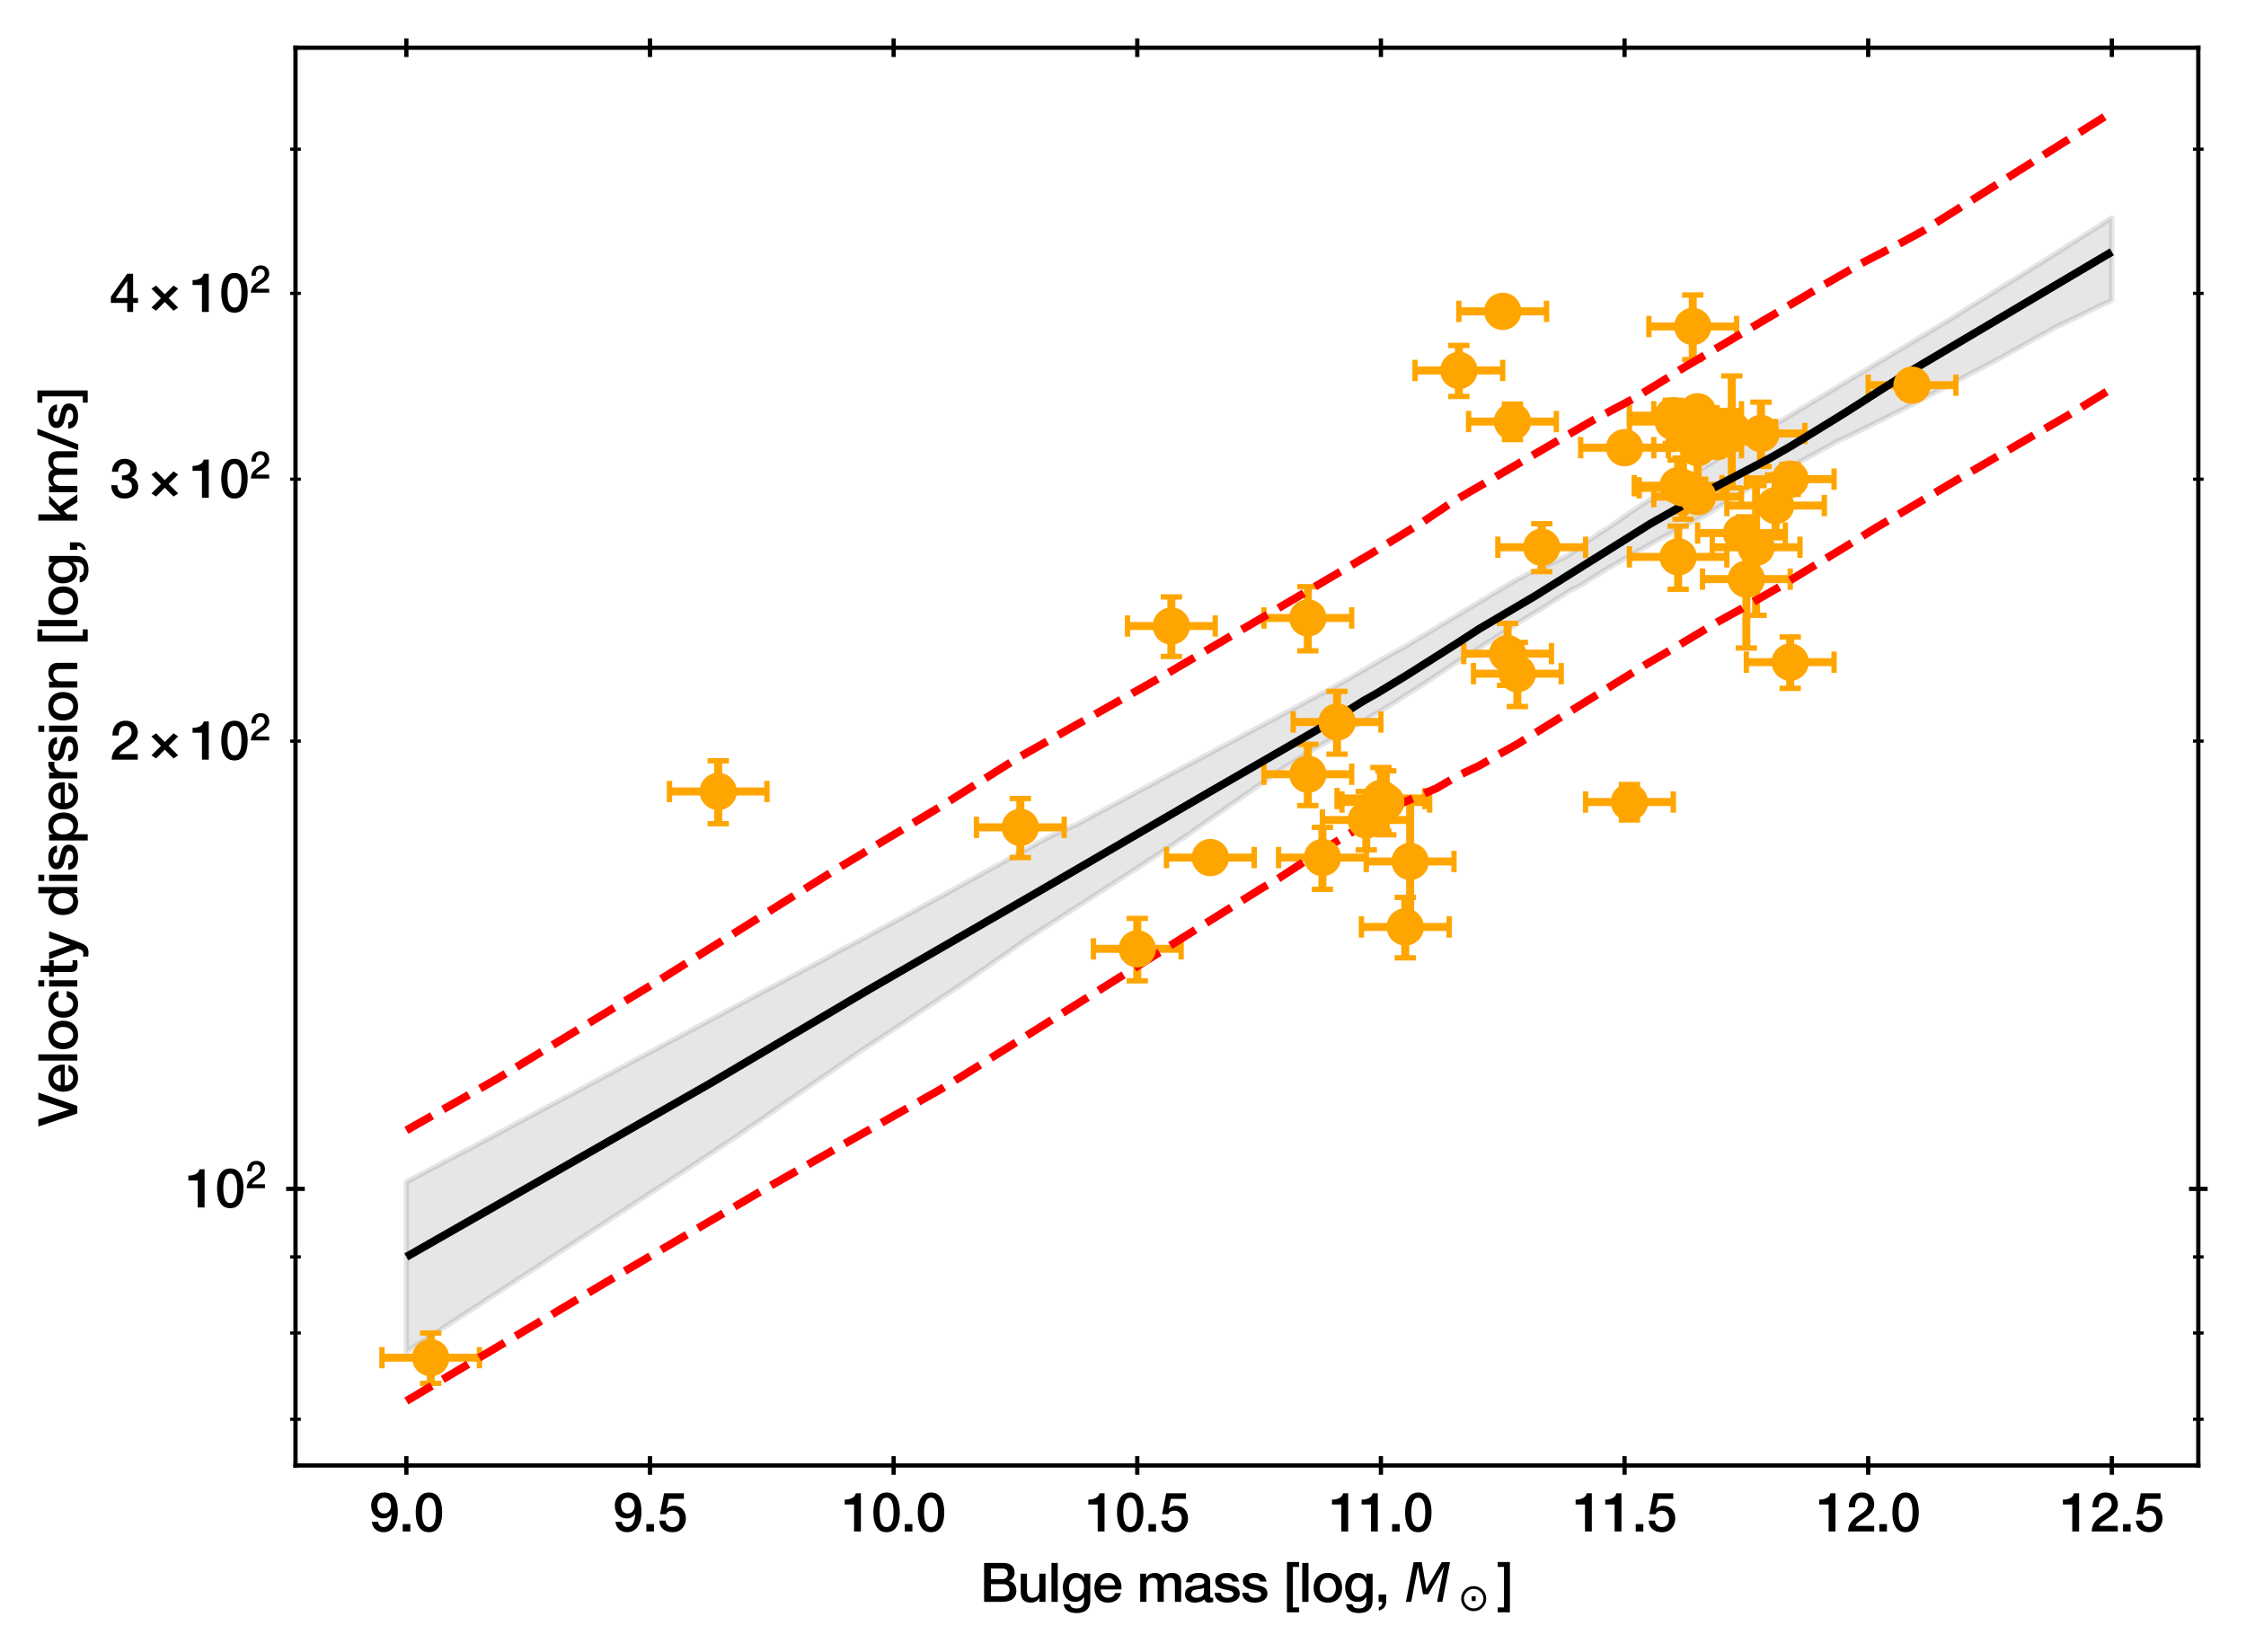 <?xml version="1.0" encoding="utf-8" standalone="no"?>
<!DOCTYPE svg PUBLIC "-//W3C//DTD SVG 1.1//EN"
  "http://www.w3.org/Graphics/SVG/1.1/DTD/svg11.dtd">
<svg height="310.062pt" version="1.1" viewBox="0 0 421.529 310.062" width="421.529pt" xmlns="http://www.w3.org/2000/svg" xmlns:xlink="http://www.w3.org/1999/xlink">
 <defs>
  <style type="text/css">*{stroke-linecap:butt;stroke-linejoin:round;}</style>
 </defs>
 <g id="figure_1">
  <g id="patch_1">
   <path d="M 0 310.062 
L 421.529 310.062 
L 421.529 0 
L 0 0 
z
" style="fill:#ffffff;"/>
  </g>
  <g id="axes_1">
   <g id="patch_2">
    <path d="M 55.459 275.062 
L 412.579 275.062 
L 412.579 8.95 
L 55.459 8.95 
z
" style="fill:#ffffff;"/>
   </g>
   <g id="PolyCollection_1">
    <defs>
     <path d="M 76.265 -88.21 
L 76.265 -56.328 
L 77.067 -56.846 
L 77.869 -57.364 
L 78.671 -57.882 
L 79.474 -58.4 
L 80.276 -58.918 
L 81.078 -59.436 
L 81.88 -59.957 
L 82.682 -60.479 
L 83.485 -61.002 
L 84.287 -61.524 
L 85.089 -62.047 
L 85.891 -62.569 
L 86.693 -63.091 
L 87.496 -63.614 
L 88.298 -64.136 
L 89.1 -64.659 
L 89.902 -65.181 
L 90.704 -65.704 
L 91.507 -66.226 
L 92.309 -66.748 
L 93.111 -67.271 
L 93.913 -67.793 
L 94.716 -68.316 
L 95.518 -68.838 
L 96.32 -69.36 
L 97.122 -69.883 
L 97.924 -70.405 
L 98.727 -70.928 
L 99.529 -71.45 
L 100.331 -71.973 
L 101.133 -72.495 
L 101.935 -73.017 
L 102.738 -73.54 
L 103.54 -74.062 
L 104.342 -74.585 
L 105.144 -75.107 
L 105.946 -75.629 
L 106.749 -76.152 
L 107.551 -76.674 
L 108.353 -77.197 
L 109.155 -77.719 
L 109.958 -78.242 
L 110.76 -78.764 
L 111.562 -79.286 
L 112.364 -79.809 
L 113.166 -80.331 
L 113.969 -80.854 
L 114.771 -81.376 
L 115.573 -81.898 
L 116.375 -82.421 
L 117.177 -82.943 
L 117.98 -83.466 
L 118.782 -83.988 
L 119.584 -84.511 
L 120.386 -85.033 
L 121.188 -85.555 
L 121.991 -86.078 
L 122.793 -86.6 
L 123.595 -87.123 
L 124.397 -87.645 
L 125.2 -88.167 
L 126.002 -88.69 
L 126.804 -89.212 
L 127.606 -89.735 
L 128.408 -90.257 
L 129.211 -90.786 
L 130.013 -91.318 
L 130.815 -91.849 
L 131.617 -92.381 
L 132.419 -92.912 
L 133.222 -93.443 
L 134.024 -93.975 
L 134.826 -94.506 
L 135.628 -95.038 
L 136.43 -95.569 
L 137.233 -96.101 
L 138.035 -96.632 
L 138.837 -97.176 
L 139.639 -97.728 
L 140.442 -98.281 
L 141.244 -98.833 
L 142.046 -99.386 
L 142.848 -99.938 
L 143.65 -100.491 
L 144.453 -101.043 
L 145.255 -101.596 
L 146.057 -102.148 
L 146.859 -102.701 
L 147.661 -103.253 
L 148.464 -103.806 
L 149.266 -104.358 
L 150.068 -104.91 
L 150.87 -105.463 
L 151.672 -106.015 
L 152.475 -106.568 
L 153.277 -107.12 
L 154.079 -107.673 
L 154.881 -108.225 
L 155.684 -108.778 
L 156.486 -109.33 
L 157.288 -109.883 
L 158.09 -110.435 
L 158.892 -110.988 
L 159.695 -111.54 
L 160.497 -112.093 
L 161.299 -112.645 
L 162.101 -113.172 
L 162.903 -113.693 
L 163.706 -114.216 
L 164.508 -114.745 
L 165.31 -115.275 
L 166.112 -115.805 
L 166.914 -116.334 
L 167.717 -116.864 
L 168.519 -117.394 
L 169.321 -117.923 
L 170.123 -118.453 
L 170.926 -118.983 
L 171.728 -119.513 
L 172.53 -120.042 
L 173.332 -120.572 
L 174.134 -121.102 
L 174.937 -121.631 
L 175.739 -122.161 
L 176.541 -122.691 
L 177.343 -123.22 
L 178.145 -123.75 
L 178.948 -124.28 
L 179.75 -124.81 
L 180.552 -125.339 
L 181.354 -125.891 
L 182.156 -126.448 
L 182.959 -127.006 
L 183.761 -127.564 
L 184.563 -128.121 
L 185.365 -128.679 
L 186.168 -129.237 
L 186.97 -129.794 
L 187.772 -130.352 
L 188.574 -130.91 
L 189.376 -131.467 
L 190.179 -132.025 
L 190.981 -132.583 
L 191.783 -133.14 
L 192.585 -133.698 
L 193.387 -134.239 
L 194.19 -134.755 
L 194.992 -135.271 
L 195.794 -135.787 
L 196.596 -136.303 
L 197.398 -136.819 
L 198.201 -137.335 
L 199.003 -137.851 
L 199.805 -138.367 
L 200.607 -138.883 
L 201.41 -139.399 
L 202.212 -139.915 
L 203.014 -140.431 
L 203.816 -140.947 
L 204.618 -141.463 
L 205.421 -141.979 
L 206.223 -142.495 
L 207.025 -143.011 
L 207.827 -143.526 
L 208.629 -144.042 
L 209.432 -144.558 
L 210.234 -145.074 
L 211.036 -145.59 
L 211.838 -146.106 
L 212.64 -146.622 
L 213.443 -147.141 
L 214.245 -147.667 
L 215.047 -148.193 
L 215.849 -148.719 
L 216.652 -149.246 
L 217.454 -149.772 
L 218.256 -150.298 
L 219.058 -150.824 
L 219.86 -151.351 
L 220.663 -151.877 
L 221.465 -152.403 
L 222.267 -152.929 
L 223.069 -153.485 
L 223.871 -154.043 
L 224.674 -154.601 
L 225.476 -155.159 
L 226.278 -155.717 
L 227.08 -156.275 
L 227.882 -156.833 
L 228.685 -157.392 
L 229.487 -157.95 
L 230.289 -158.508 
L 231.091 -159.066 
L 231.894 -159.624 
L 232.696 -160.182 
L 233.498 -160.74 
L 234.3 -161.298 
L 235.102 -161.856 
L 235.905 -162.414 
L 236.707 -162.972 
L 237.509 -163.542 
L 238.311 -164.119 
L 239.113 -164.697 
L 239.916 -165.274 
L 240.718 -165.821 
L 241.52 -166.302 
L 242.322 -166.783 
L 243.124 -167.264 
L 243.927 -167.745 
L 244.729 -168.243 
L 245.531 -168.818 
L 246.333 -169.293 
L 247.136 -169.748 
L 247.938 -170.203 
L 248.74 -170.658 
L 249.542 -171.113 
L 250.344 -171.568 
L 251.147 -172.023 
L 251.949 -172.478 
L 252.751 -172.933 
L 253.553 -173.387 
L 254.355 -173.842 
L 255.158 -174.298 
L 255.96 -174.767 
L 256.762 -175.236 
L 257.564 -175.705 
L 258.366 -176.174 
L 259.169 -176.643 
L 259.971 -177.128 
L 260.773 -177.631 
L 261.575 -178.134 
L 262.378 -178.636 
L 263.18 -179.139 
L 263.982 -179.644 
L 264.784 -180.16 
L 265.586 -180.676 
L 266.389 -181.193 
L 267.191 -181.717 
L 267.993 -182.24 
L 268.795 -182.764 
L 269.597 -183.288 
L 270.4 -183.811 
L 271.202 -184.335 
L 272.004 -184.86 
L 272.806 -185.408 
L 273.608 -185.956 
L 274.411 -186.399 
L 275.213 -186.879 
L 276.015 -187.383 
L 276.817 -187.899 
L 277.62 -188.415 
L 278.422 -188.931 
L 279.224 -189.447 
L 280.026 -189.963 
L 280.828 -190.479 
L 281.631 -190.995 
L 282.433 -191.511 
L 283.235 -192.027 
L 284.037 -192.543 
L 284.839 -193.059 
L 285.642 -193.575 
L 286.444 -194.091 
L 287.246 -194.595 
L 288.048 -195.064 
L 288.85 -195.532 
L 289.653 -196.023 
L 290.455 -196.529 
L 291.257 -197.036 
L 292.059 -197.542 
L 292.862 -198.048 
L 293.664 -198.558 
L 294.466 -199.079 
L 295.268 -199.544 
L 296.07 -199.877 
L 296.873 -200.335 
L 297.675 -200.828 
L 298.477 -201.338 
L 299.279 -201.847 
L 300.081 -202.357 
L 300.884 -202.867 
L 301.686 -203.352 
L 302.488 -203.806 
L 303.29 -204.26 
L 304.092 -204.713 
L 304.895 -205.167 
L 305.697 -205.621 
L 306.499 -206.074 
L 307.301 -206.528 
L 308.104 -206.982 
L 308.906 -207.435 
L 309.708 -207.889 
L 310.51 -208.343 
L 311.312 -208.796 
L 312.115 -209.228 
L 312.917 -209.642 
L 313.719 -210.056 
L 314.521 -210.47 
L 315.323 -210.885 
L 316.126 -211.299 
L 316.928 -211.713 
L 317.73 -212.127 
L 318.532 -212.542 
L 319.334 -212.961 
L 320.137 -213.388 
L 320.939 -213.863 
L 321.741 -214.356 
L 322.543 -214.857 
L 323.346 -215.361 
L 324.148 -215.865 
L 324.95 -216.369 
L 325.752 -216.872 
L 326.554 -217.376 
L 327.357 -217.869 
L 328.159 -218.323 
L 328.961 -218.746 
L 329.763 -219.168 
L 330.565 -219.591 
L 331.368 -220.014 
L 332.17 -220.437 
L 332.972 -220.86 
L 333.774 -221.283 
L 334.576 -221.705 
L 335.379 -222.128 
L 336.181 -222.551 
L 336.983 -222.974 
L 337.785 -223.397 
L 338.587 -223.82 
L 339.39 -224.243 
L 340.192 -224.665 
L 340.994 -225.102 
L 341.796 -225.549 
L 342.599 -225.995 
L 343.401 -226.442 
L 344.203 -226.888 
L 345.005 -227.329 
L 345.807 -227.687 
L 346.61 -228.044 
L 347.412 -228.401 
L 348.214 -228.799 
L 349.016 -229.198 
L 349.818 -229.598 
L 350.621 -229.997 
L 351.423 -230.396 
L 352.225 -230.796 
L 353.027 -231.195 
L 353.829 -231.595 
L 354.632 -231.994 
L 355.434 -232.394 
L 356.236 -232.793 
L 357.038 -233.193 
L 357.841 -233.592 
L 358.643 -234.015 
L 359.445 -234.438 
L 360.247 -234.861 
L 361.049 -235.285 
L 361.852 -235.708 
L 362.654 -236.131 
L 363.456 -236.554 
L 364.258 -236.978 
L 365.06 -237.401 
L 365.863 -237.824 
L 366.665 -238.247 
L 367.467 -238.671 
L 368.269 -239.094 
L 369.071 -239.517 
L 369.874 -239.94 
L 370.676 -240.364 
L 371.478 -240.787 
L 372.28 -241.21 
L 373.083 -241.633 
L 373.885 -242.057 
L 374.687 -242.48 
L 375.489 -242.903 
L 376.291 -243.348 
L 377.094 -243.797 
L 377.896 -244.245 
L 378.698 -244.693 
L 379.5 -245.141 
L 380.302 -245.589 
L 381.105 -246.037 
L 381.907 -246.485 
L 382.709 -246.933 
L 383.511 -247.381 
L 384.313 -247.829 
L 385.116 -248.277 
L 385.918 -248.716 
L 386.72 -249.1 
L 387.522 -249.485 
L 388.325 -249.87 
L 389.127 -250.254 
L 389.929 -250.639 
L 390.731 -251.023 
L 391.533 -251.408 
L 392.336 -251.793 
L 393.138 -252.177 
L 393.94 -252.562 
L 394.742 -252.946 
L 395.544 -253.331 
L 396.347 -253.716 
L 396.347 -269.153 
L 396.347 -269.153 
L 395.544 -268.666 
L 394.742 -268.158 
L 393.94 -267.649 
L 393.138 -267.14 
L 392.336 -266.631 
L 391.533 -266.122 
L 390.731 -265.614 
L 389.929 -265.105 
L 389.127 -264.596 
L 388.325 -264.087 
L 387.522 -263.578 
L 386.72 -263.07 
L 385.918 -262.561 
L 385.116 -262.052 
L 384.313 -261.543 
L 383.511 -261.035 
L 382.709 -260.526 
L 381.907 -260.017 
L 381.105 -259.508 
L 380.302 -259.002 
L 379.5 -258.522 
L 378.698 -258.025 
L 377.896 -257.528 
L 377.094 -257.03 
L 376.291 -256.533 
L 375.489 -256.036 
L 374.687 -255.539 
L 373.885 -255.042 
L 373.083 -254.544 
L 372.28 -254.047 
L 371.478 -253.55 
L 370.676 -253.053 
L 369.874 -252.556 
L 369.071 -252.059 
L 368.269 -251.562 
L 367.467 -251.064 
L 366.665 -250.538 
L 365.863 -250.034 
L 365.06 -249.552 
L 364.258 -249.071 
L 363.456 -248.589 
L 362.654 -248.108 
L 361.852 -247.626 
L 361.049 -247.144 
L 360.247 -246.663 
L 359.445 -246.181 
L 358.643 -245.699 
L 357.841 -245.218 
L 357.038 -244.736 
L 356.236 -244.255 
L 355.434 -243.773 
L 354.632 -243.291 
L 353.829 -242.81 
L 353.027 -242.328 
L 352.225 -241.847 
L 351.423 -241.365 
L 350.621 -240.883 
L 349.818 -240.402 
L 349.016 -239.92 
L 348.214 -239.439 
L 347.412 -238.957 
L 346.61 -238.475 
L 345.807 -237.994 
L 345.005 -237.512 
L 344.203 -237.031 
L 343.401 -236.549 
L 342.599 -236.067 
L 341.796 -235.586 
L 340.994 -235.104 
L 340.192 -234.623 
L 339.39 -234.141 
L 338.587 -233.659 
L 337.785 -233.178 
L 336.983 -232.696 
L 336.181 -232.215 
L 335.379 -231.733 
L 334.576 -231.251 
L 333.774 -230.77 
L 332.972 -230.288 
L 332.17 -229.807 
L 331.368 -229.325 
L 330.565 -228.843 
L 329.763 -228.362 
L 328.961 -227.88 
L 328.159 -227.399 
L 327.357 -226.917 
L 326.554 -226.435 
L 325.752 -225.954 
L 324.95 -225.472 
L 324.148 -224.991 
L 323.346 -224.509 
L 322.543 -224.027 
L 321.741 -223.528 
L 320.939 -223.046 
L 320.137 -222.565 
L 319.334 -222.083 
L 318.532 -221.601 
L 317.73 -221.12 
L 316.928 -220.638 
L 316.126 -220.157 
L 315.323 -219.675 
L 314.521 -219.193 
L 313.719 -218.712 
L 312.917 -218.23 
L 312.115 -217.748 
L 311.312 -217.267 
L 310.51 -216.785 
L 309.708 -216.303 
L 308.906 -215.822 
L 308.104 -215.331 
L 307.301 -214.788 
L 306.499 -214.244 
L 305.697 -213.697 
L 304.895 -213.135 
L 304.092 -212.574 
L 303.29 -212.012 
L 302.488 -211.451 
L 301.686 -210.89 
L 300.884 -210.421 
L 300.081 -209.917 
L 299.279 -209.375 
L 298.477 -208.825 
L 297.675 -208.249 
L 296.873 -207.673 
L 296.07 -207.096 
L 295.268 -206.52 
L 294.466 -205.944 
L 293.664 -205.481 
L 292.862 -205.124 
L 292.059 -204.754 
L 291.257 -204.384 
L 290.455 -204.015 
L 289.653 -203.645 
L 288.85 -203.276 
L 288.048 -202.906 
L 287.246 -202.537 
L 286.444 -202.154 
L 285.642 -201.756 
L 284.839 -201.357 
L 284.037 -200.891 
L 283.235 -200.41 
L 282.433 -199.928 
L 281.631 -199.446 
L 280.828 -198.965 
L 280.026 -198.483 
L 279.224 -198.002 
L 278.422 -197.52 
L 277.62 -197.038 
L 276.817 -196.557 
L 276.015 -196.075 
L 275.213 -195.593 
L 274.411 -195.112 
L 273.608 -194.63 
L 272.806 -194.149 
L 272.004 -193.668 
L 271.202 -193.196 
L 270.4 -192.723 
L 269.597 -192.242 
L 268.795 -191.76 
L 267.993 -191.278 
L 267.191 -190.797 
L 266.389 -190.315 
L 265.586 -189.834 
L 264.784 -189.352 
L 263.982 -188.87 
L 263.18 -188.389 
L 262.378 -187.978 
L 261.575 -187.541 
L 260.773 -187.101 
L 259.971 -186.661 
L 259.169 -186.2 
L 258.366 -185.729 
L 257.564 -185.258 
L 256.762 -184.786 
L 255.96 -184.315 
L 255.158 -183.844 
L 254.355 -183.372 
L 253.553 -182.901 
L 252.751 -182.43 
L 251.949 -181.982 
L 251.147 -181.553 
L 250.344 -181.125 
L 249.542 -180.696 
L 248.74 -180.268 
L 247.938 -179.839 
L 247.136 -179.411 
L 246.333 -178.983 
L 245.531 -178.554 
L 244.729 -178.126 
L 243.927 -177.697 
L 243.124 -177.269 
L 242.322 -176.84 
L 241.52 -176.412 
L 240.718 -175.983 
L 239.916 -175.555 
L 239.113 -175.127 
L 238.311 -174.698 
L 237.509 -174.27 
L 236.707 -173.841 
L 235.905 -173.413 
L 235.102 -172.984 
L 234.3 -172.556 
L 233.498 -172.127 
L 232.696 -171.699 
L 231.894 -171.27 
L 231.091 -170.842 
L 230.289 -170.414 
L 229.487 -169.985 
L 228.685 -169.557 
L 227.882 -169.128 
L 227.08 -168.7 
L 226.278 -168.271 
L 225.476 -167.843 
L 224.674 -167.414 
L 223.871 -166.986 
L 223.069 -166.558 
L 222.267 -166.129 
L 221.465 -165.701 
L 220.663 -165.272 
L 219.86 -164.844 
L 219.058 -164.415 
L 218.256 -163.987 
L 217.454 -163.558 
L 216.652 -163.13 
L 215.849 -162.701 
L 215.047 -162.273 
L 214.245 -161.845 
L 213.443 -161.416 
L 212.64 -160.988 
L 211.838 -160.559 
L 211.036 -160.129 
L 210.234 -159.698 
L 209.432 -159.268 
L 208.629 -158.837 
L 207.827 -158.407 
L 207.025 -157.976 
L 206.223 -157.545 
L 205.421 -157.115 
L 204.618 -156.684 
L 203.816 -156.253 
L 203.014 -155.823 
L 202.212 -155.394 
L 201.41 -155.028 
L 200.607 -154.661 
L 199.805 -154.295 
L 199.003 -153.929 
L 198.201 -153.563 
L 197.398 -153.197 
L 196.596 -152.794 
L 195.794 -152.371 
L 194.992 -151.939 
L 194.19 -151.498 
L 193.387 -151.057 
L 192.585 -150.616 
L 191.783 -150.175 
L 190.981 -149.734 
L 190.179 -149.293 
L 189.376 -148.852 
L 188.574 -148.41 
L 187.772 -147.969 
L 186.97 -147.528 
L 186.168 -147.087 
L 185.365 -146.646 
L 184.563 -146.205 
L 183.761 -145.764 
L 182.959 -145.323 
L 182.156 -144.881 
L 181.354 -144.44 
L 180.552 -143.999 
L 179.75 -143.558 
L 178.948 -143.117 
L 178.145 -142.676 
L 177.343 -142.235 
L 176.541 -141.794 
L 175.739 -141.353 
L 174.937 -140.911 
L 174.134 -140.47 
L 173.332 -140.029 
L 172.53 -139.588 
L 171.728 -139.147 
L 170.926 -138.708 
L 170.123 -138.28 
L 169.321 -137.852 
L 168.519 -137.423 
L 167.717 -136.995 
L 166.914 -136.566 
L 166.112 -136.138 
L 165.31 -135.709 
L 164.508 -135.275 
L 163.706 -134.841 
L 162.903 -134.406 
L 162.101 -133.972 
L 161.299 -133.542 
L 160.497 -133.126 
L 159.695 -132.71 
L 158.892 -132.295 
L 158.09 -131.879 
L 157.288 -131.463 
L 156.486 -131.021 
L 155.684 -130.571 
L 154.881 -130.121 
L 154.079 -129.672 
L 153.277 -129.25 
L 152.475 -128.828 
L 151.672 -128.405 
L 150.87 -127.983 
L 150.068 -127.561 
L 149.266 -127.138 
L 148.464 -126.712 
L 147.661 -126.284 
L 146.859 -125.855 
L 146.057 -125.427 
L 145.255 -124.998 
L 144.453 -124.57 
L 143.65 -124.141 
L 142.848 -123.713 
L 142.046 -123.284 
L 141.244 -122.856 
L 140.442 -122.428 
L 139.639 -121.999 
L 138.837 -121.571 
L 138.035 -121.142 
L 137.233 -120.714 
L 136.43 -120.285 
L 135.628 -119.857 
L 134.826 -119.428 
L 134.024 -119 
L 133.222 -118.572 
L 132.419 -118.143 
L 131.617 -117.715 
L 130.815 -117.286 
L 130.013 -116.858 
L 129.211 -116.429 
L 128.408 -116.001 
L 127.606 -115.572 
L 126.804 -115.144 
L 126.002 -114.716 
L 125.2 -114.287 
L 124.397 -113.859 
L 123.595 -113.43 
L 122.793 -113.002 
L 121.991 -112.573 
L 121.188 -112.145 
L 120.386 -111.716 
L 119.584 -111.288 
L 118.782 -110.86 
L 117.98 -110.431 
L 117.177 -110.003 
L 116.375 -109.574 
L 115.573 -109.146 
L 114.771 -108.717 
L 113.969 -108.289 
L 113.166 -107.86 
L 112.364 -107.432 
L 111.562 -107.004 
L 110.76 -106.575 
L 109.958 -106.147 
L 109.155 -105.718 
L 108.353 -105.29 
L 107.551 -104.861 
L 106.749 -104.433 
L 105.946 -104.004 
L 105.144 -103.576 
L 104.342 -103.148 
L 103.54 -102.719 
L 102.738 -102.291 
L 101.935 -101.862 
L 101.133 -101.434 
L 100.331 -101.005 
L 99.529 -100.577 
L 98.727 -100.148 
L 97.924 -99.72 
L 97.122 -99.292 
L 96.32 -98.862 
L 95.518 -98.43 
L 94.716 -97.998 
L 93.913 -97.566 
L 93.111 -97.135 
L 92.309 -96.703 
L 91.507 -96.271 
L 90.704 -95.839 
L 89.902 -95.408 
L 89.1 -94.976 
L 88.298 -94.547 
L 87.496 -94.129 
L 86.693 -93.712 
L 85.891 -93.295 
L 85.089 -92.878 
L 84.287 -92.456 
L 83.485 -92.032 
L 82.682 -91.607 
L 81.88 -91.183 
L 81.078 -90.758 
L 80.276 -90.333 
L 79.474 -89.909 
L 78.671 -89.484 
L 77.869 -89.06 
L 77.067 -88.635 
L 76.265 -88.21 
z
" id="me7d07eb004" style="stroke:#000000;stroke-opacity:0.1;"/>
    </defs>
    <g clip-path="url(#pa0c6cbda0b)">
     <use style="fill-opacity:0.1;stroke:#000000;stroke-opacity:0.1;" x="0" xlink:href="#me7d07eb004" y="310.062"/>
    </g>
   </g>
   <g id="matplotlib.axis_1">
    <g id="xtick_1">
     <g id="line2d_1">
      <defs>
       <path d="M 0 1.75 
L 0 -1.75 
" id="m1c53b5f006" style="stroke:#000000;stroke-width:0.8;"/>
      </defs>
      <g>
       <use style="stroke:#000000;stroke-width:0.8;" x="76.265" xlink:href="#m1c53b5f006" y="275.062"/>
      </g>
     </g>
     <g id="line2d_2">
      <g>
       <use style="stroke:#000000;stroke-width:0.8;" x="76.265" xlink:href="#m1c53b5f006" y="8.95"/>
      </g>
     </g>
     <g id="text_1">
      <!-- 9.0 -->
      <g transform="translate(69.315 287.453)scale(0.1 -0.1)">
       <defs>
        <path d="M 1728 3962 
C 2272 3962 2541 3526 2541 3046 
C 2541 2554 2272 2106 1728 2106 
C 1197 2106 947 2560 947 3046 
C 947 3533 1197 3962 1728 3962 
z
M 301 1133 
C 339 403 941 -90 1651 -90 
C 2918 -90 3341 1158 3341 2227 
C 3341 3533 3027 4570 1760 4570 
C 781 4570 218 3910 218 3040 
C 218 2125 787 1530 1632 1530 
C 2042 1530 2406 1722 2598 2067 
L 2611 2054 
C 2566 1466 2477 518 1683 518 
C 1306 518 1062 768 1030 1133 
L 301 1133 
z
" id="HelveticaNeue-Medium-39" transform="scale(0.016)"/>
        <path d="M 442 0 
L 1331 0 
L 1331 864 
L 442 864 
L 442 0 
z
" id="HelveticaNeue-Medium-2e" transform="scale(0.016)"/>
        <path d="M 1779 518 
C 1139 518 960 1306 960 2240 
C 960 3174 1139 3962 1779 3962 
C 2419 3962 2598 3174 2598 2240 
C 2598 1306 2419 518 1779 518 
z
M 1779 4570 
C 493 4570 230 3258 230 2240 
C 230 1222 493 -90 1779 -90 
C 3066 -90 3328 1222 3328 2240 
C 3328 3258 3066 4570 1779 4570 
z
" id="HelveticaNeue-Medium-30" transform="scale(0.016)"/>
       </defs>
       <use xlink:href="#HelveticaNeue-Medium-39"/>
       <use x="55.6" xlink:href="#HelveticaNeue-Medium-2e"/>
       <use x="83.4" xlink:href="#HelveticaNeue-Medium-30"/>
      </g>
     </g>
    </g>
    <g id="xtick_2">
     <g id="line2d_3">
      <g>
       <use style="stroke:#000000;stroke-width:0.8;" x="121.991" xlink:href="#m1c53b5f006" y="275.062"/>
      </g>
     </g>
     <g id="line2d_4">
      <g>
       <use style="stroke:#000000;stroke-width:0.8;" x="121.991" xlink:href="#m1c53b5f006" y="8.95"/>
      </g>
     </g>
     <g id="text_2">
      <!-- 9.5 -->
      <g transform="translate(115.041 287.453)scale(0.1 -0.1)">
       <defs>
        <path d="M 307 2029 
L 1037 2029 
C 1152 2342 1453 2438 1760 2438 
C 2349 2438 2611 1997 2611 1504 
C 2611 960 2400 518 1779 518 
C 1306 518 998 794 954 1274 
L 224 1274 
C 256 378 928 -90 1792 -90 
C 2893 -90 3341 800 3341 1517 
C 3341 2374 2829 3014 1939 3014 
C 1638 3014 1312 2893 1114 2675 
L 1101 2688 
L 1331 3827 
L 3104 3827 
L 3104 4480 
L 787 4480 
L 307 2029 
z
" id="HelveticaNeue-Medium-35" transform="scale(0.016)"/>
       </defs>
       <use xlink:href="#HelveticaNeue-Medium-39"/>
       <use x="55.6" xlink:href="#HelveticaNeue-Medium-2e"/>
       <use x="83.4" xlink:href="#HelveticaNeue-Medium-35"/>
      </g>
     </g>
    </g>
    <g id="xtick_3">
     <g id="line2d_5">
      <g>
       <use style="stroke:#000000;stroke-width:0.8;" x="167.717" xlink:href="#m1c53b5f006" y="275.062"/>
      </g>
     </g>
     <g id="line2d_6">
      <g>
       <use style="stroke:#000000;stroke-width:0.8;" x="167.717" xlink:href="#m1c53b5f006" y="8.95"/>
      </g>
     </g>
     <g id="text_3">
      <!-- 10.0 -->
      <g transform="translate(157.988 287.453)scale(0.1 -0.1)">
       <defs>
        <path d="M 339 3162 
L 1440 3162 
L 1440 0 
L 2240 0 
L 2240 4480 
L 1645 4480 
C 1536 3942 954 3731 339 3738 
L 339 3162 
z
" id="HelveticaNeue-Medium-31" transform="scale(0.016)"/>
       </defs>
       <use xlink:href="#HelveticaNeue-Medium-31"/>
       <use x="55.6" xlink:href="#HelveticaNeue-Medium-30"/>
       <use x="111.2" xlink:href="#HelveticaNeue-Medium-2e"/>
       <use x="139" xlink:href="#HelveticaNeue-Medium-30"/>
      </g>
     </g>
    </g>
    <g id="xtick_4">
     <g id="line2d_7">
      <g>
       <use style="stroke:#000000;stroke-width:0.8;" x="213.443" xlink:href="#m1c53b5f006" y="275.062"/>
      </g>
     </g>
     <g id="line2d_8">
      <g>
       <use style="stroke:#000000;stroke-width:0.8;" x="213.443" xlink:href="#m1c53b5f006" y="8.95"/>
      </g>
     </g>
     <g id="text_4">
      <!-- 10.5 -->
      <g transform="translate(203.714 287.453)scale(0.1 -0.1)">
       <use xlink:href="#HelveticaNeue-Medium-31"/>
       <use x="55.6" xlink:href="#HelveticaNeue-Medium-30"/>
       <use x="111.2" xlink:href="#HelveticaNeue-Medium-2e"/>
       <use x="139" xlink:href="#HelveticaNeue-Medium-35"/>
      </g>
     </g>
    </g>
    <g id="xtick_5">
     <g id="line2d_9">
      <g>
       <use style="stroke:#000000;stroke-width:0.8;" x="259.169" xlink:href="#m1c53b5f006" y="275.062"/>
      </g>
     </g>
     <g id="line2d_10">
      <g>
       <use style="stroke:#000000;stroke-width:0.8;" x="259.169" xlink:href="#m1c53b5f006" y="8.95"/>
      </g>
     </g>
     <g id="text_5">
      <!-- 11.0 -->
      <g transform="translate(249.44 287.453)scale(0.1 -0.1)">
       <use xlink:href="#HelveticaNeue-Medium-31"/>
       <use x="55.6" xlink:href="#HelveticaNeue-Medium-31"/>
       <use x="111.2" xlink:href="#HelveticaNeue-Medium-2e"/>
       <use x="139" xlink:href="#HelveticaNeue-Medium-30"/>
      </g>
     </g>
    </g>
    <g id="xtick_6">
     <g id="line2d_11">
      <g>
       <use style="stroke:#000000;stroke-width:0.8;" x="304.895" xlink:href="#m1c53b5f006" y="275.062"/>
      </g>
     </g>
     <g id="line2d_12">
      <g>
       <use style="stroke:#000000;stroke-width:0.8;" x="304.895" xlink:href="#m1c53b5f006" y="8.95"/>
      </g>
     </g>
     <g id="text_6">
      <!-- 11.5 -->
      <g transform="translate(295.166 287.453)scale(0.1 -0.1)">
       <use xlink:href="#HelveticaNeue-Medium-31"/>
       <use x="55.6" xlink:href="#HelveticaNeue-Medium-31"/>
       <use x="111.2" xlink:href="#HelveticaNeue-Medium-2e"/>
       <use x="139" xlink:href="#HelveticaNeue-Medium-35"/>
      </g>
     </g>
    </g>
    <g id="xtick_7">
     <g id="line2d_13">
      <g>
       <use style="stroke:#000000;stroke-width:0.8;" x="350.621" xlink:href="#m1c53b5f006" y="275.062"/>
      </g>
     </g>
     <g id="line2d_14">
      <g>
       <use style="stroke:#000000;stroke-width:0.8;" x="350.621" xlink:href="#m1c53b5f006" y="8.95"/>
      </g>
     </g>
     <g id="text_7">
      <!-- 12.0 -->
      <g transform="translate(340.892 287.453)scale(0.1 -0.1)">
       <defs>
        <path d="M 3309 653 
L 1126 653 
C 1254 1050 1798 1325 2317 1683 
C 2829 2042 3315 2483 3315 3194 
C 3315 3770 2970 4570 1875 4570 
C 877 4570 333 3834 333 2842 
L 1062 2842 
C 1082 3469 1254 3962 1830 3962 
C 2458 3962 2592 3488 2586 3168 
C 2573 2470 1818 2118 1235 1696 
C 634 1293 256 736 250 0 
L 3309 0 
L 3309 653 
z
" id="HelveticaNeue-Medium-32" transform="scale(0.016)"/>
       </defs>
       <use xlink:href="#HelveticaNeue-Medium-31"/>
       <use x="55.6" xlink:href="#HelveticaNeue-Medium-32"/>
       <use x="111.2" xlink:href="#HelveticaNeue-Medium-2e"/>
       <use x="139" xlink:href="#HelveticaNeue-Medium-30"/>
      </g>
     </g>
    </g>
    <g id="xtick_8">
     <g id="line2d_15">
      <g>
       <use style="stroke:#000000;stroke-width:0.8;" x="396.347" xlink:href="#m1c53b5f006" y="275.062"/>
      </g>
     </g>
     <g id="line2d_16">
      <g>
       <use style="stroke:#000000;stroke-width:0.8;" x="396.347" xlink:href="#m1c53b5f006" y="8.95"/>
      </g>
     </g>
     <g id="text_8">
      <!-- 12.5 -->
      <g transform="translate(386.618 287.453)scale(0.1 -0.1)">
       <use xlink:href="#HelveticaNeue-Medium-31"/>
       <use x="55.6" xlink:href="#HelveticaNeue-Medium-32"/>
       <use x="111.2" xlink:href="#HelveticaNeue-Medium-2e"/>
       <use x="139" xlink:href="#HelveticaNeue-Medium-35"/>
      </g>
     </g>
    </g>
    <g id="text_9">
     <!-- Bulge mass [log, $M_\odot$] -->
     <g transform="translate(183.919 300.762)scale(0.1 -0.1)">
      <defs>
       <path d="M 1286 2080 
L 2701 2080 
C 3187 2080 3469 1824 3469 1376 
C 3469 915 3187 653 2701 653 
L 1286 653 
L 1286 2080 
z
M 486 0 
L 2586 0 
C 3770 0 4269 557 4269 1274 
C 4269 1894 3968 2330 3411 2451 
L 3411 2464 
C 3827 2643 4064 2976 4064 3437 
C 4064 4198 3526 4570 2707 4570 
L 486 4570 
L 486 0 
z
M 1286 3917 
L 2592 3917 
C 3027 3917 3264 3750 3264 3290 
C 3264 2880 2976 2656 2592 2656 
L 1286 2656 
L 1286 3917 
z
" id="HelveticaNeue-Medium-42" transform="scale(0.016)"/>
       <path d="M 3290 3309 
L 2560 3309 
L 2560 1389 
C 2560 877 2355 486 1747 486 
C 1350 486 1114 698 1114 1280 
L 1114 3309 
L 384 3309 
L 384 1210 
C 384 346 755 -90 1619 -90 
C 1984 -90 2381 128 2560 461 
L 2573 461 
L 2573 0 
L 3290 0 
L 3290 3309 
z
" id="HelveticaNeue-Medium-75" transform="scale(0.016)"/>
       <path d="M 403 0 
L 1133 0 
L 1133 4570 
L 403 4570 
L 403 0 
z
" id="HelveticaNeue-Medium-6c" transform="scale(0.016)"/>
       <path d="M 1824 576 
C 1216 576 954 1126 954 1670 
C 954 2221 1178 2822 1824 2822 
C 2458 2822 2714 2298 2714 1728 
C 2714 1165 2470 576 1824 576 
z
M 3443 3309 
L 2714 3309 
L 2714 2854 
L 2701 2854 
C 2515 3226 2138 3398 1722 3398 
C 781 3398 224 2630 224 1741 
C 224 794 659 0 1709 0 
C 2118 0 2496 218 2701 582 
L 2714 582 
L 2714 77 
C 2714 -467 2451 -768 1862 -768 
C 1491 -768 1158 -698 1069 -282 
L 339 -282 
C 403 -1056 1152 -1312 1818 -1312 
C 2861 -1312 3443 -819 3443 173 
L 3443 3309 
z
" id="HelveticaNeue-Medium-67" transform="scale(0.016)"/>
       <path d="M 3386 1466 
C 3507 2458 2867 3398 1824 3398 
C 838 3398 224 2592 224 1651 
C 224 634 806 -90 1843 -90 
C 2566 -90 3181 314 3341 1037 
L 2650 1037 
C 2522 672 2266 486 1843 486 
C 1235 486 954 947 954 1466 
L 3386 1466 
z
M 954 1946 
C 973 2438 1318 2822 1824 2822 
C 2317 2822 2630 2406 2656 1946 
L 954 1946 
z
" id="HelveticaNeue-Medium-65" transform="scale(0.016)"/>
       <path id="HelveticaNeue-Medium-20" transform="scale(0.016)"/>
       <path d="M 384 0 
L 1114 0 
L 1114 1965 
C 1114 2515 1459 2822 1837 2822 
C 2278 2822 2419 2579 2419 2125 
L 2419 0 
L 3149 0 
L 3149 1939 
C 3149 2496 3360 2822 3853 2822 
C 4422 2822 4454 2458 4454 1933 
L 4454 0 
L 5184 0 
L 5184 2285 
C 5184 3091 4774 3398 4077 3398 
C 3597 3398 3283 3187 3040 2848 
C 2893 3226 2515 3398 2112 3398 
C 1587 3398 1312 3174 1094 2848 
L 1075 2848 
L 1075 3309 
L 384 3309 
L 384 0 
z
" id="HelveticaNeue-Medium-6d" transform="scale(0.016)"/>
       <path d="M 2426 1114 
C 2426 653 1926 486 1606 486 
C 1350 486 934 582 934 909 
C 934 1293 1216 1408 1530 1459 
C 1850 1517 2202 1510 2426 1658 
L 2426 1114 
z
M 3155 2438 
C 3155 3136 2477 3398 1830 3398 
C 1101 3398 378 3149 326 2298 
L 1056 2298 
C 1088 2656 1376 2822 1786 2822 
C 2080 2822 2470 2752 2470 2374 
C 2470 1946 2003 2003 1478 1907 
C 864 1837 205 1702 205 877 
C 205 230 742 -90 1338 -90 
C 1728 -90 2195 32 2483 314 
C 2541 13 2752 -90 3046 -90 
C 3168 -90 3398 -45 3507 -6 
L 3507 499 
C 3430 486 3373 486 3328 486 
C 3194 486 3155 557 3155 736 
L 3155 2438 
z
" id="HelveticaNeue-Medium-61" transform="scale(0.016)"/>
       <path d="M 205 1062 
C 218 282 838 -90 1670 -90 
C 2355 -90 3149 198 3149 986 
C 3149 1638 2611 1830 2080 1952 
C 1542 2074 1005 2125 1005 2483 
C 1005 2771 1395 2822 1606 2822 
C 1926 2822 2214 2726 2278 2381 
L 3040 2381 
C 2950 3117 2336 3398 1658 3398 
C 1056 3398 275 3174 275 2451 
C 275 1779 800 1587 1338 1472 
C 1869 1350 2400 1306 2419 922 
C 2438 544 1958 486 1683 486 
C 1293 486 973 640 934 1062 
L 205 1062 
z
" id="HelveticaNeue-Medium-73" transform="scale(0.016)"/>
       <path d="M 461 -1222 
L 1888 -1222 
L 1888 -646 
L 1152 -646 
L 1152 4102 
L 1888 4102 
L 1888 4678 
L 461 4678 
L 461 -1222 
z
" id="HelveticaNeue-Medium-5b" transform="scale(0.016)"/>
       <path d="M 1901 486 
C 1248 486 960 1082 960 1658 
C 960 2227 1248 2822 1901 2822 
C 2554 2822 2842 2227 2842 1658 
C 2842 1082 2554 486 1901 486 
z
M 1901 -90 
C 2963 -90 3571 640 3571 1658 
C 3571 2669 2963 3398 1901 3398 
C 838 3398 230 2669 230 1658 
C 230 640 838 -90 1901 -90 
z
" id="HelveticaNeue-Medium-6f" transform="scale(0.016)"/>
       <path d="M 442 0 
L 883 0 
C 890 -275 749 -550 467 -621 
L 467 -1011 
C 973 -909 1325 -525 1331 0 
L 1331 864 
L 442 864 
L 442 0 
z
" id="HelveticaNeue-Medium-2c" transform="scale(0.016)"/>
       <path d="M 1081 4666 
L 2028 4666 
L 2572 1522 
L 4378 4666 
L 5350 4666 
L 4441 0 
L 3828 0 
L 4622 4091 
L 2791 897 
L 2175 897 
L 1581 4103 
L 788 0 
L 172 0 
L 1081 4666 
z
" id="DejaVuSans-Oblique-4d" transform="scale(0.016)"/>
       <path d="M 2350 2403 
L 3013 2403 
L 3013 1609 
L 2350 1609 
L 2350 2403 
z
M 3306 3522 
Q 3016 3644 2681 3644 
Q 2347 3644 2056 3522 
Q 1769 3400 1531 3163 
Q 1291 2922 1172 2634 
Q 1053 2347 1053 2006 
Q 1053 1675 1172 1387 
Q 1291 1100 1531 859 
Q 1769 622 2056 500 
Q 2347 378 2681 378 
Q 3016 378 3306 500 
Q 3594 622 3831 859 
Q 4072 1100 4190 1387 
Q 4309 1675 4309 2006 
Q 4309 2347 4190 2634 
Q 4072 2922 3831 3163 
Q 3594 3400 3306 3522 
z
M 1878 3956 
Q 2250 4113 2681 4113 
Q 3113 4113 3484 3956 
Q 3856 3800 4163 3494 
Q 4472 3184 4625 2813 
Q 4778 2444 4778 2006 
Q 4778 1578 4625 1206 
Q 4472 838 4163 528 
Q 3856 222 3484 65 
Q 3113 -91 2681 -91 
Q 2250 -91 1878 65 
Q 1506 222 1200 528 
Q 891 838 738 1206 
Q 584 1578 584 2006 
Q 584 2444 738 2813 
Q 891 3184 1200 3494 
Q 1506 3800 1878 3956 
z
" id="DejaVuSans-2299" transform="scale(0.016)"/>
       <path d="M 1434 4678 
L 6 4678 
L 6 4102 
L 742 4102 
L 742 -646 
L 6 -646 
L 6 -1222 
L 1434 -1222 
L 1434 4678 
z
" id="HelveticaNeue-Medium-5d" transform="scale(0.016)"/>
      </defs>
      <use transform="translate(0 0.906)" xlink:href="#HelveticaNeue-Medium-42"/>
      <use transform="translate(70.4 0.906)" xlink:href="#HelveticaNeue-Medium-75"/>
      <use transform="translate(127.8 0.906)" xlink:href="#HelveticaNeue-Medium-6c"/>
      <use transform="translate(151.9 0.906)" xlink:href="#HelveticaNeue-Medium-67"/>
      <use transform="translate(211.2 0.906)" xlink:href="#HelveticaNeue-Medium-65"/>
      <use transform="translate(266.8 0.906)" xlink:href="#HelveticaNeue-Medium-20"/>
      <use transform="translate(294.6 0.906)" xlink:href="#HelveticaNeue-Medium-6d"/>
      <use transform="translate(381.6 0.906)" xlink:href="#HelveticaNeue-Medium-61"/>
      <use transform="translate(437.2 0.906)" xlink:href="#HelveticaNeue-Medium-73"/>
      <use transform="translate(489.1 0.906)" xlink:href="#HelveticaNeue-Medium-73"/>
      <use transform="translate(541 0.906)" xlink:href="#HelveticaNeue-Medium-20"/>
      <use transform="translate(568.8 0.906)" xlink:href="#HelveticaNeue-Medium-5b"/>
      <use transform="translate(598.4 0.906)" xlink:href="#HelveticaNeue-Medium-6c"/>
      <use transform="translate(622.5 0.906)" xlink:href="#HelveticaNeue-Medium-6f"/>
      <use transform="translate(681.8 0.906)" xlink:href="#HelveticaNeue-Medium-67"/>
      <use transform="translate(741.1 0.906)" xlink:href="#HelveticaNeue-Medium-2c"/>
      <use transform="translate(768.9 0.906)" xlink:href="#HelveticaNeue-Medium-20"/>
      <use transform="translate(796.7 0.906)" xlink:href="#DejaVuSans-Oblique-4d"/>
      <use transform="translate(896.617 -15.5)scale(0.7)" xlink:href="#DejaVuSans-2299"/>
      <use transform="translate(971.641 0.906)" xlink:href="#HelveticaNeue-Medium-5d"/>
     </g>
    </g>
   </g>
   <g id="matplotlib.axis_2">
    <g id="ytick_1">
     <g id="line2d_17">
      <defs>
       <path d="M 1.75 0 
L -1.75 -0 
" id="m15b3954dbf" style="stroke:#000000;stroke-width:0.8;"/>
      </defs>
      <g>
       <use style="stroke:#000000;stroke-width:0.8;" x="55.459" xlink:href="#m15b3954dbf" y="223.144"/>
      </g>
     </g>
     <g id="line2d_18">
      <g>
       <use style="stroke:#000000;stroke-width:0.8;" x="412.579" xlink:href="#m15b3954dbf" y="223.144"/>
      </g>
     </g>
     <g id="text_10">
      <!-- $\mathdefault{10^{2}}$ -->
      <g transform="translate(34.809 226.714)scale(0.1 -0.1)">
       <use transform="translate(0 0.823)" xlink:href="#HelveticaNeue-Medium-31"/>
       <use transform="translate(55.6 0.823)" xlink:href="#HelveticaNeue-Medium-30"/>
       <use transform="translate(112.105 37.016)scale(0.7)" xlink:href="#HelveticaNeue-Medium-32"/>
      </g>
     </g>
    </g>
    <g id="ytick_2">
     <g id="line2d_19">
      <defs>
       <path d="M 1 0 
L -1 -0 
" id="m549bfb155d" style="stroke:#000000;stroke-width:0.6;"/>
      </defs>
      <g>
       <use style="stroke:#000000;stroke-width:0.6;" x="55.459" xlink:href="#m549bfb155d" y="266.389"/>
      </g>
     </g>
     <g id="line2d_20">
      <g>
       <use style="stroke:#000000;stroke-width:0.6;" x="412.579" xlink:href="#m549bfb155d" y="266.389"/>
      </g>
     </g>
    </g>
    <g id="ytick_3">
     <g id="line2d_21">
      <g>
       <use style="stroke:#000000;stroke-width:0.6;" x="55.459" xlink:href="#m549bfb155d" y="250.199"/>
      </g>
     </g>
     <g id="line2d_22">
      <g>
       <use style="stroke:#000000;stroke-width:0.6;" x="412.579" xlink:href="#m549bfb155d" y="250.199"/>
      </g>
     </g>
    </g>
    <g id="ytick_4">
     <g id="line2d_23">
      <g>
       <use style="stroke:#000000;stroke-width:0.6;" x="55.459" xlink:href="#m549bfb155d" y="235.919"/>
      </g>
     </g>
     <g id="line2d_24">
      <g>
       <use style="stroke:#000000;stroke-width:0.6;" x="412.579" xlink:href="#m549bfb155d" y="235.919"/>
      </g>
     </g>
    </g>
    <g id="ytick_5">
     <g id="line2d_25">
      <g>
       <use style="stroke:#000000;stroke-width:0.6;" x="55.459" xlink:href="#m549bfb155d" y="139.103"/>
      </g>
     </g>
     <g id="line2d_26">
      <g>
       <use style="stroke:#000000;stroke-width:0.6;" x="412.579" xlink:href="#m549bfb155d" y="139.103"/>
      </g>
     </g>
     <g id="text_11">
      <!-- $\mathdefault{2\times10^{2}}$ -->
      <g transform="translate(20.559 142.673)scale(0.1 -0.1)">
       <defs>
        <path d="M 1466 1619 
L 352 506 
L 902 147 
L 1914 1171 
L 2938 147 
L 3488 506 
L 2368 1619 
L 3488 2733 
L 2938 3091 
L 1914 2074 
L 902 3091 
L 352 2733 
L 1466 1619 
z
" id="HelveticaNeue-Medium-d7" transform="scale(0.016)"/>
       </defs>
       <use transform="translate(0 0.823)" xlink:href="#HelveticaNeue-Medium-32"/>
       <use transform="translate(73 0.823)" xlink:href="#HelveticaNeue-Medium-d7"/>
       <use transform="translate(150.4 0.823)" xlink:href="#HelveticaNeue-Medium-31"/>
       <use transform="translate(206 0.823)" xlink:href="#HelveticaNeue-Medium-30"/>
       <use transform="translate(262.505 37.016)scale(0.7)" xlink:href="#HelveticaNeue-Medium-32"/>
      </g>
     </g>
    </g>
    <g id="ytick_6">
     <g id="line2d_27">
      <g>
       <use style="stroke:#000000;stroke-width:0.6;" x="55.459" xlink:href="#m549bfb155d" y="89.942"/>
      </g>
     </g>
     <g id="line2d_28">
      <g>
       <use style="stroke:#000000;stroke-width:0.6;" x="412.579" xlink:href="#m549bfb155d" y="89.942"/>
      </g>
     </g>
     <g id="text_12">
      <!-- $\mathdefault{3\times10^{2}}$ -->
      <g transform="translate(20.559 93.513)scale(0.1 -0.1)">
       <defs>
        <path d="M 1459 2080 
C 2035 2106 2630 2016 2630 1318 
C 2630 806 2259 518 1773 518 
C 1203 518 909 928 928 1472 
L 198 1472 
C 218 538 736 -90 1773 -90 
C 2630 -90 3360 435 3360 1280 
C 3360 1856 3053 2298 2547 2400 
L 2547 2413 
C 2976 2566 3181 2925 3181 3373 
C 3181 4166 2464 4570 1766 4570 
C 864 4570 320 3917 282 3046 
L 1011 3046 
C 998 3507 1248 3962 1754 3962 
C 2157 3962 2451 3706 2451 3328 
C 2451 2778 1946 2605 1459 2624 
L 1459 2080 
z
" id="HelveticaNeue-Medium-33" transform="scale(0.016)"/>
       </defs>
       <use transform="translate(0 0.823)" xlink:href="#HelveticaNeue-Medium-33"/>
       <use transform="translate(73 0.823)" xlink:href="#HelveticaNeue-Medium-d7"/>
       <use transform="translate(150.4 0.823)" xlink:href="#HelveticaNeue-Medium-31"/>
       <use transform="translate(206 0.823)" xlink:href="#HelveticaNeue-Medium-30"/>
       <use transform="translate(262.505 37.016)scale(0.7)" xlink:href="#HelveticaNeue-Medium-32"/>
      </g>
     </g>
    </g>
    <g id="ytick_7">
     <g id="line2d_29">
      <g>
       <use style="stroke:#000000;stroke-width:0.6;" x="55.459" xlink:href="#m549bfb155d" y="55.062"/>
      </g>
     </g>
     <g id="line2d_30">
      <g>
       <use style="stroke:#000000;stroke-width:0.6;" x="412.579" xlink:href="#m549bfb155d" y="55.062"/>
      </g>
     </g>
     <g id="text_13">
      <!-- $\mathdefault{4\times10^{2}}$ -->
      <g transform="translate(20.559 58.633)scale(0.1 -0.1)">
       <defs>
        <path d="M 3341 1638 
L 2765 1638 
L 2765 4480 
L 2074 4480 
L 154 1786 
L 154 1062 
L 2074 1062 
L 2074 0 
L 2765 0 
L 2765 1062 
L 3341 1062 
L 3341 1638 
z
M 2061 3610 
L 2074 3610 
L 2074 1638 
L 717 1638 
L 2061 3610 
z
" id="HelveticaNeue-Medium-34" transform="scale(0.016)"/>
       </defs>
       <use transform="translate(0 0.823)" xlink:href="#HelveticaNeue-Medium-34"/>
       <use transform="translate(73 0.823)" xlink:href="#HelveticaNeue-Medium-d7"/>
       <use transform="translate(150.4 0.823)" xlink:href="#HelveticaNeue-Medium-31"/>
       <use transform="translate(206 0.823)" xlink:href="#HelveticaNeue-Medium-30"/>
       <use transform="translate(262.505 37.016)scale(0.7)" xlink:href="#HelveticaNeue-Medium-32"/>
      </g>
     </g>
    </g>
    <g id="ytick_8">
     <g id="line2d_31">
      <g>
       <use style="stroke:#000000;stroke-width:0.6;" x="55.459" xlink:href="#m549bfb155d" y="28.007"/>
      </g>
     </g>
     <g id="line2d_32">
      <g>
       <use style="stroke:#000000;stroke-width:0.6;" x="412.579" xlink:href="#m549bfb155d" y="28.007"/>
      </g>
     </g>
    </g>
    <g id="text_14">
     <!-- Velocity dispersion [log, km/s] -->
     <g transform="translate(14.509 211.383)rotate(-90)scale(0.1 -0.1)">
      <defs>
       <path d="M 1491 0 
L 2381 0 
L 3942 4570 
L 3130 4570 
L 1958 954 
L 1946 954 
L 800 4570 
L -32 4570 
L 1491 0 
z
" id="HelveticaNeue-Medium-56" transform="scale(0.016)"/>
       <path d="M 3347 2202 
C 3277 3014 2624 3398 1856 3398 
C 768 3398 224 2618 224 1619 
C 224 646 794 -90 1830 -90 
C 2682 -90 3213 384 3347 1242 
L 2618 1242 
C 2547 768 2253 486 1830 486 
C 1197 486 954 1069 954 1619 
C 954 2624 1485 2822 1862 2822 
C 2266 2822 2560 2605 2618 2202 
L 3347 2202 
z
" id="HelveticaNeue-Medium-63" transform="scale(0.016)"/>
       <path d="M 403 0 
L 1133 0 
L 1133 3309 
L 403 3309 
L 403 0 
z
M 403 3878 
L 1133 3878 
L 1133 4570 
L 403 4570 
L 403 3878 
z
" id="HelveticaNeue-Medium-69" transform="scale(0.016)"/>
       <path d="M 51 2765 
L 602 2765 
L 602 813 
C 614 262 755 -32 1517 -32 
C 1677 -32 1830 -6 1990 6 
L 1990 570 
C 1888 544 1786 544 1683 544 
C 1357 544 1331 698 1331 998 
L 1331 2765 
L 1990 2765 
L 1990 3309 
L 1331 3309 
L 1331 4301 
L 602 4301 
L 602 3309 
L 51 3309 
L 51 2765 
z
" id="HelveticaNeue-Medium-74" transform="scale(0.016)"/>
       <path d="M 1274 13 
L 1190 -243 
C 1101 -525 1018 -704 678 -704 
C 563 -704 448 -678 333 -659 
L 333 -1274 
C 499 -1299 666 -1312 838 -1312 
C 1600 -1312 1773 -774 2010 -179 
L 3296 3309 
L 2534 3309 
L 1696 838 
L 1683 838 
L 819 3309 
L 19 3309 
L 1274 13 
z
" id="HelveticaNeue-Medium-79" transform="scale(0.016)"/>
       <path d="M 954 1619 
C 954 2214 1197 2822 1882 2822 
C 2445 2822 2797 2387 2797 1658 
C 2797 1082 2522 486 1869 486 
C 1235 486 954 1050 954 1619 
z
M 3501 4570 
L 2771 4570 
L 2771 2880 
L 2758 2880 
C 2534 3245 2074 3398 1658 3398 
C 934 3398 224 2874 224 1677 
C 224 685 730 -90 1773 -90 
C 2189 -90 2605 70 2797 448 
L 2810 448 
L 2810 0 
L 3501 0 
L 3501 4570 
z
" id="HelveticaNeue-Medium-64" transform="scale(0.016)"/>
       <path d="M 2950 1651 
C 2950 1075 2701 486 2035 486 
C 1446 486 1107 986 1107 1651 
C 1107 2355 1421 2822 2035 2822 
C 2637 2822 2950 2253 2950 1651 
z
M 403 -1222 
L 1133 -1222 
L 1133 429 
L 1146 429 
C 1376 64 1830 -90 2253 -90 
C 3232 -90 3680 749 3680 1638 
C 3680 2605 3174 3398 2131 3398 
C 1709 3398 1312 3238 1107 2861 
L 1094 2861 
L 1094 3309 
L 403 3309 
L 403 -1222 
z
" id="HelveticaNeue-Medium-70" transform="scale(0.016)"/>
       <path d="M 384 0 
L 1114 0 
L 1114 1574 
C 1114 2304 1510 2707 2010 2707 
C 2112 2707 2221 2688 2323 2675 
L 2323 3379 
C 2259 3386 2214 3398 2048 3398 
C 1600 3398 1165 3021 1082 2669 
L 1069 2669 
L 1069 3309 
L 384 3309 
L 384 0 
z
" id="HelveticaNeue-Medium-72" transform="scale(0.016)"/>
       <path d="M 384 0 
L 1114 0 
L 1114 1952 
C 1114 2438 1427 2822 1914 2822 
C 2342 2822 2547 2598 2560 2080 
L 2560 0 
L 3290 0 
L 3290 2272 
C 3290 3014 2835 3398 2118 3398 
C 1683 3398 1306 3174 1088 2810 
L 1075 2822 
L 1075 3309 
L 384 3309 
L 384 0 
z
" id="HelveticaNeue-Medium-6e" transform="scale(0.016)"/>
       <path d="M 403 0 
L 1133 0 
L 1133 1184 
L 1568 1606 
L 2579 0 
L 3469 0 
L 2080 2093 
L 3347 3309 
L 2451 3309 
L 1133 1971 
L 1133 4570 
L 403 4570 
L 403 0 
z
" id="HelveticaNeue-Medium-6b" transform="scale(0.016)"/>
       <path d="M -141 -109 
L 557 -109 
L 2394 4678 
L 1696 4678 
L -141 -109 
z
" id="HelveticaNeue-Medium-2f" transform="scale(0.016)"/>
      </defs>
      <use xlink:href="#HelveticaNeue-Medium-56"/>
      <use x="61.1" xlink:href="#HelveticaNeue-Medium-65"/>
      <use x="116.7" xlink:href="#HelveticaNeue-Medium-6c"/>
      <use x="140.8" xlink:href="#HelveticaNeue-Medium-6f"/>
      <use x="200.1" xlink:href="#HelveticaNeue-Medium-63"/>
      <use x="255.7" xlink:href="#HelveticaNeue-Medium-69"/>
      <use x="279.8" xlink:href="#HelveticaNeue-Medium-74"/>
      <use x="313.1" xlink:href="#HelveticaNeue-Medium-79"/>
      <use x="365" xlink:href="#HelveticaNeue-Medium-20"/>
      <use x="392.8" xlink:href="#HelveticaNeue-Medium-64"/>
      <use x="453.9" xlink:href="#HelveticaNeue-Medium-69"/>
      <use x="478" xlink:href="#HelveticaNeue-Medium-73"/>
      <use x="529.9" xlink:href="#HelveticaNeue-Medium-70"/>
      <use x="591" xlink:href="#HelveticaNeue-Medium-65"/>
      <use x="646.6" xlink:href="#HelveticaNeue-Medium-72"/>
      <use x="681.8" xlink:href="#HelveticaNeue-Medium-73"/>
      <use x="733.7" xlink:href="#HelveticaNeue-Medium-69"/>
      <use x="757.8" xlink:href="#HelveticaNeue-Medium-6f"/>
      <use x="817.1" xlink:href="#HelveticaNeue-Medium-6e"/>
      <use x="874.5" xlink:href="#HelveticaNeue-Medium-20"/>
      <use x="902.3" xlink:href="#HelveticaNeue-Medium-5b"/>
      <use x="931.9" xlink:href="#HelveticaNeue-Medium-6c"/>
      <use x="956" xlink:href="#HelveticaNeue-Medium-6f"/>
      <use x="1015.3" xlink:href="#HelveticaNeue-Medium-67"/>
      <use x="1074.6" xlink:href="#HelveticaNeue-Medium-2c"/>
      <use x="1102.4" xlink:href="#HelveticaNeue-Medium-20"/>
      <use x="1130.2" xlink:href="#HelveticaNeue-Medium-6b"/>
      <use x="1183.9" xlink:href="#HelveticaNeue-Medium-6d"/>
      <use x="1270.9" xlink:href="#HelveticaNeue-Medium-2f"/>
      <use x="1306.1" xlink:href="#HelveticaNeue-Medium-73"/>
      <use x="1358" xlink:href="#HelveticaNeue-Medium-5d"/>
     </g>
    </g>
   </g>
   <g id="LineCollection_1">
    <path clip-path="url(#pa0c6cbda0b)" d="M 71.692 254.833 
L 89.982 254.833 
" style="fill:none;stroke:#ffa500;stroke-width:1.5;"/>
    <path clip-path="url(#pa0c6cbda0b)" d="M 327.758 124.285 
L 344.219 124.285 
" style="fill:none;stroke:#ffa500;stroke-width:1.5;"/>
    <path clip-path="url(#pa0c6cbda0b)" d="M 275.63 79.124 
L 292.091 79.124 
" style="fill:none;stroke:#ffa500;stroke-width:1.5;"/>
    <path clip-path="url(#pa0c6cbda0b)" d="M 218.93 160.967 
L 235.391 160.967 
" style="fill:none;stroke:#ffa500;stroke-width:1.5;"/>
    <path clip-path="url(#pa0c6cbda0b)" d="M 296.664 84.027 
L 313.125 84.027 
" style="fill:none;stroke:#ffa500;stroke-width:1.5;"/>
    <path clip-path="url(#pa0c6cbda0b)" d="M 318.612 100.052 
L 335.074 100.052 
" style="fill:none;stroke:#ffa500;stroke-width:1.5;"/>
    <path clip-path="url(#pa0c6cbda0b)" d="M 281.117 102.717 
L 297.579 102.717 
" style="fill:none;stroke:#ffa500;stroke-width:1.5;"/>
    <path clip-path="url(#pa0c6cbda0b)" d="M 183.264 155.293 
L 199.725 155.293 
" style="fill:none;stroke:#ffa500;stroke-width:1.5;"/>
    <path clip-path="url(#pa0c6cbda0b)" d="M 256.425 161.695 
L 272.886 161.695 
" style="fill:none;stroke:#ffa500;stroke-width:1.5;"/>
    <path clip-path="url(#pa0c6cbda0b)" d="M 306.724 91.161 
L 323.185 91.161 
" style="fill:none;stroke:#ffa500;stroke-width:1.5;"/>
    <path clip-path="url(#pa0c6cbda0b)" d="M 205.212 178.094 
L 221.673 178.094 
" style="fill:none;stroke:#ffa500;stroke-width:1.5;"/>
    <path clip-path="url(#pa0c6cbda0b)" d="M 242.707 135.519 
L 259.169 135.519 
" style="fill:none;stroke:#ffa500;stroke-width:1.5;"/>
    <path clip-path="url(#pa0c6cbda0b)" d="M 274.716 122.686 
L 291.177 122.686 
" style="fill:none;stroke:#ffa500;stroke-width:1.5;"/>
    <path clip-path="url(#pa0c6cbda0b)" d="M 251.853 150.538 
L 268.314 150.538 
" style="fill:none;stroke:#ffa500;stroke-width:1.5;"/>
    <path clip-path="url(#pa0c6cbda0b)" d="M 321.356 102.717 
L 337.817 102.717 
" style="fill:none;stroke:#ffa500;stroke-width:1.5;"/>
    <path clip-path="url(#pa0c6cbda0b)" d="M 310.382 84.027 
L 326.843 84.027 
" style="fill:none;stroke:#ffa500;stroke-width:1.5;"/>
    <path clip-path="url(#pa0c6cbda0b)" d="M 237.22 115.991 
L 253.682 115.991 
" style="fill:none;stroke:#ffa500;stroke-width:1.5;"/>
    <path clip-path="url(#pa0c6cbda0b)" d="M 307.638 91.57 
L 324.1 91.57 
" style="fill:none;stroke:#ffa500;stroke-width:1.5;"/>
    <path clip-path="url(#pa0c6cbda0b)" d="M 297.579 150.538 
L 314.04 150.538 
" style="fill:none;stroke:#ffa500;stroke-width:1.5;"/>
    <path clip-path="url(#pa0c6cbda0b)" d="M 239.964 160.967 
L 256.425 160.967 
" style="fill:none;stroke:#ffa500;stroke-width:1.5;"/>
    <path clip-path="url(#pa0c6cbda0b)" d="M 327.758 89.942 
L 344.219 89.942 
" style="fill:none;stroke:#ffa500;stroke-width:1.5;"/>
    <path clip-path="url(#pa0c6cbda0b)" d="M 237.22 145.322 
L 253.682 145.322 
" style="fill:none;stroke:#ffa500;stroke-width:1.5;"/>
    <path clip-path="url(#pa0c6cbda0b)" d="M 316.783 80.611 
L 333.245 80.611 
" style="fill:none;stroke:#ffa500;stroke-width:1.5;"/>
    <path clip-path="url(#pa0c6cbda0b)" d="M 125.649 148.556 
L 143.939 148.556 
" style="fill:none;stroke:#ffa500;stroke-width:1.5;"/>
    <path clip-path="url(#pa0c6cbda0b)" d="M 309.467 61.281 
L 325.929 61.281 
" style="fill:none;stroke:#ffa500;stroke-width:1.5;"/>
    <path clip-path="url(#pa0c6cbda0b)" d="M 248.194 153.915 
L 264.656 153.915 
" style="fill:none;stroke:#ffa500;stroke-width:1.5;"/>
    <path clip-path="url(#pa0c6cbda0b)" d="M 265.57 69.533 
L 282.032 69.533 
" style="fill:none;stroke:#ffa500;stroke-width:1.5;"/>
    <path clip-path="url(#pa0c6cbda0b)" d="M 350.621 72.296 
L 367.082 72.296 
" style="fill:none;stroke:#ffa500;stroke-width:1.5;"/>
    <path clip-path="url(#pa0c6cbda0b)" d="M 276.545 126.45 
L 293.006 126.45 
" style="fill:none;stroke:#ffa500;stroke-width:1.5;"/>
    <path clip-path="url(#pa0c6cbda0b)" d="M 255.511 173.983 
L 271.972 173.983 
" style="fill:none;stroke:#ffa500;stroke-width:1.5;"/>
    <path clip-path="url(#pa0c6cbda0b)" d="M 310.382 77.289 
L 326.843 77.289 
" style="fill:none;stroke:#ffa500;stroke-width:1.5;"/>
    <path clip-path="url(#pa0c6cbda0b)" d="M 305.809 79.124 
L 322.271 79.124 
" style="fill:none;stroke:#ffa500;stroke-width:1.5;"/>
    <path clip-path="url(#pa0c6cbda0b)" d="M 250.938 149.874 
L 267.399 149.874 
" style="fill:none;stroke:#ffa500;stroke-width:1.5;"/>
    <path clip-path="url(#pa0c6cbda0b)" d="M 211.614 117.504 
L 228.075 117.504 
" style="fill:none;stroke:#ffa500;stroke-width:1.5;"/>
    <path clip-path="url(#pa0c6cbda0b)" d="M 314.04 82.878 
L 330.501 82.878 
" style="fill:none;stroke:#ffa500;stroke-width:1.5;"/>
    <path clip-path="url(#pa0c6cbda0b)" d="M 273.801 58.443 
L 290.262 58.443 
" style="fill:none;stroke:#ffa500;stroke-width:1.5;"/>
    <path clip-path="url(#pa0c6cbda0b)" d="M 305.809 104.527 
L 324.1 104.527 
" style="fill:none;stroke:#ffa500;stroke-width:1.5;"/>
    <path clip-path="url(#pa0c6cbda0b)" d="M 310.382 93.219 
L 326.843 93.219 
" style="fill:none;stroke:#ffa500;stroke-width:1.5;"/>
    <path clip-path="url(#pa0c6cbda0b)" d="M 319.527 108.7 
L 335.988 108.7 
" style="fill:none;stroke:#ffa500;stroke-width:1.5;"/>
    <path clip-path="url(#pa0c6cbda0b)" d="M 305.809 78.02 
L 322.271 78.02 
" style="fill:none;stroke:#ffa500;stroke-width:1.5;"/>
    <path clip-path="url(#pa0c6cbda0b)" d="M 324.1 94.892 
L 342.39 94.892 
" style="fill:none;stroke:#ffa500;stroke-width:1.5;"/>
    <path clip-path="url(#pa0c6cbda0b)" d="M 322.271 81.362 
L 338.732 81.362 
" style="fill:none;stroke:#ffa500;stroke-width:1.5;"/>
   </g>
   <g id="LineCollection_2">
    <path clip-path="url(#pa0c6cbda0b)" d="M 80.837 259.652 
L 80.837 250.199 
" style="fill:none;stroke:#ffa500;stroke-width:1.5;"/>
    <path clip-path="url(#pa0c6cbda0b)" d="M 335.988 129.212 
L 335.988 119.55 
" style="fill:none;stroke:#ffa500;stroke-width:1.5;"/>
    <path clip-path="url(#pa0c6cbda0b)" d="M 283.861 82.497 
L 283.861 75.841 
" style="fill:none;stroke:#ffa500;stroke-width:1.5;"/>
    <path clip-path="url(#pa0c6cbda0b)" d="M 227.16 163.164 
L 227.16 158.808 
" style="fill:none;stroke:#ffa500;stroke-width:1.5;"/>
    <path clip-path="url(#pa0c6cbda0b)" d="M 304.895 85.187 
L 304.895 82.878 
" style="fill:none;stroke:#ffa500;stroke-width:1.5;"/>
    <path clip-path="url(#pa0c6cbda0b)" d="M 326.843 100.934 
L 326.843 99.177 
" style="fill:none;stroke:#ffa500;stroke-width:1.5;"/>
    <path clip-path="url(#pa0c6cbda0b)" d="M 289.348 107.293 
L 289.348 98.307 
" style="fill:none;stroke:#ffa500;stroke-width:1.5;"/>
    <path clip-path="url(#pa0c6cbda0b)" d="M 191.494 160.967 
L 191.494 149.874 
" style="fill:none;stroke:#ffa500;stroke-width:1.5;"/>
    <path clip-path="url(#pa0c6cbda0b)" d="M 264.656 173.983 
L 264.656 150.538 
" style="fill:none;stroke:#ffa500;stroke-width:1.5;"/>
    <path clip-path="url(#pa0c6cbda0b)" d="M 314.954 96.161 
L 314.954 86.359 
" style="fill:none;stroke:#ffa500;stroke-width:1.5;"/>
    <path clip-path="url(#pa0c6cbda0b)" d="M 213.443 184.093 
L 213.443 172.377 
" style="fill:none;stroke:#ffa500;stroke-width:1.5;"/>
    <path clip-path="url(#pa0c6cbda0b)" d="M 250.938 141.553 
L 250.938 129.772 
" style="fill:none;stroke:#ffa500;stroke-width:1.5;"/>
    <path clip-path="url(#pa0c6cbda0b)" d="M 282.946 128.655 
L 282.946 116.998 
" style="fill:none;stroke:#ffa500;stroke-width:1.5;"/>
    <path clip-path="url(#pa0c6cbda0b)" d="M 260.083 156.687 
L 260.083 144.686 
" style="fill:none;stroke:#ffa500;stroke-width:1.5;"/>
    <path clip-path="url(#pa0c6cbda0b)" d="M 329.587 115.491 
L 329.587 91.161 
" style="fill:none;stroke:#ffa500;stroke-width:1.5;"/>
    <path clip-path="url(#pa0c6cbda0b)" d="M 318.612 89.942 
L 318.612 78.386 
" style="fill:none;stroke:#ffa500;stroke-width:1.5;"/>
    <path clip-path="url(#pa0c6cbda0b)" d="M 245.451 122.158 
L 245.451 110.123 
" style="fill:none;stroke:#ffa500;stroke-width:1.5;"/>
    <path clip-path="url(#pa0c6cbda0b)" d="M 315.869 97.444 
L 315.869 85.967 
" style="fill:none;stroke:#ffa500;stroke-width:1.5;"/>
    <path clip-path="url(#pa0c6cbda0b)" d="M 305.809 153.915 
L 305.809 147.252 
" style="fill:none;stroke:#ffa500;stroke-width:1.5;"/>
    <path clip-path="url(#pa0c6cbda0b)" d="M 248.194 166.918 
L 248.194 155.293 
" style="fill:none;stroke:#ffa500;stroke-width:1.5;"/>
    <path clip-path="url(#pa0c6cbda0b)" d="M 335.988 92.805 
L 335.988 87.146 
" style="fill:none;stroke:#ffa500;stroke-width:1.5;"/>
    <path clip-path="url(#pa0c6cbda0b)" d="M 245.451 151.206 
L 245.451 139.711 
" style="fill:none;stroke:#ffa500;stroke-width:1.5;"/>
    <path clip-path="url(#pa0c6cbda0b)" d="M 325.014 91.57 
L 325.014 70.561 
" style="fill:none;stroke:#ffa500;stroke-width:1.5;"/>
    <path clip-path="url(#pa0c6cbda0b)" d="M 134.794 154.602 
L 134.794 142.796 
" style="fill:none;stroke:#ffa500;stroke-width:1.5;"/>
    <path clip-path="url(#pa0c6cbda0b)" d="M 317.698 67.5 
L 317.698 55.366 
" style="fill:none;stroke:#ffa500;stroke-width:1.5;"/>
    <path clip-path="url(#pa0c6cbda0b)" d="M 256.425 159.523 
L 256.425 148.556 
" style="fill:none;stroke:#ffa500;stroke-width:1.5;"/>
    <path clip-path="url(#pa0c6cbda0b)" d="M 273.801 74.411 
L 273.801 64.843 
" style="fill:none;stroke:#ffa500;stroke-width:1.5;"/>
    <path clip-path="url(#pa0c6cbda0b)" d="M 358.851 74.056 
L 358.851 70.561 
" style="fill:none;stroke:#ffa500;stroke-width:1.5;"/>
    <path clip-path="url(#pa0c6cbda0b)" d="M 284.775 132.612 
L 284.775 120.586 
" style="fill:none;stroke:#ffa500;stroke-width:1.5;"/>
    <path clip-path="url(#pa0c6cbda0b)" d="M 263.741 179.778 
L 263.741 168.453 
" style="fill:none;stroke:#ffa500;stroke-width:1.5;"/>
    <path clip-path="url(#pa0c6cbda0b)" d="M 318.612 78.02 
L 318.612 76.563 
" style="fill:none;stroke:#ffa500;stroke-width:1.5;"/>
    <path clip-path="url(#pa0c6cbda0b)" d="M 314.04 83.259 
L 314.04 75.124 
" style="fill:none;stroke:#ffa500;stroke-width:1.5;"/>
    <path clip-path="url(#pa0c6cbda0b)" d="M 259.169 155.988 
L 259.169 144.053 
" style="fill:none;stroke:#ffa500;stroke-width:1.5;"/>
    <path clip-path="url(#pa0c6cbda0b)" d="M 219.844 123.217 
L 219.844 112.048 
" style="fill:none;stroke:#ffa500;stroke-width:1.5;"/>
    <path clip-path="url(#pa0c6cbda0b)" d="M 322.271 83.643 
L 322.271 82.117 
" style="fill:none;stroke:#ffa500;stroke-width:1.5;"/>
    <path clip-path="url(#pa0c6cbda0b)" d="M 282.032 59.382 
L 282.032 57.512 
" style="fill:none;stroke:#ffa500;stroke-width:1.5;"/>
    <path clip-path="url(#pa0c6cbda0b)" d="M 314.954 110.602 
L 314.954 98.741 
" style="fill:none;stroke:#ffa500;stroke-width:1.5;"/>
    <path clip-path="url(#pa0c6cbda0b)" d="M 318.612 95.314 
L 318.612 91.161 
" style="fill:none;stroke:#ffa500;stroke-width:1.5;"/>
    <path clip-path="url(#pa0c6cbda0b)" d="M 327.758 121.632 
L 327.758 97.015 
" style="fill:none;stroke:#ffa500;stroke-width:1.5;"/>
    <path clip-path="url(#pa0c6cbda0b)" d="M 314.04 79.865 
L 314.04 76.202 
" style="fill:none;stroke:#ffa500;stroke-width:1.5;"/>
    <path clip-path="url(#pa0c6cbda0b)" d="M 333.245 100.934 
L 333.245 89.137 
" style="fill:none;stroke:#ffa500;stroke-width:1.5;"/>
    <path clip-path="url(#pa0c6cbda0b)" d="M 330.501 87.541 
L 330.501 75.482 
" style="fill:none;stroke:#ffa500;stroke-width:1.5;"/>
   </g>
   <g id="line2d_33">
    <defs>
     <path d="M 0 2 
L 0 -2 
" id="mfc6c38949b" style="stroke:#ffa500;"/>
    </defs>
    <g clip-path="url(#pa0c6cbda0b)">
     <use style="fill:#ffa500;stroke:#ffa500;" x="71.692" xlink:href="#mfc6c38949b" y="254.833"/>
     <use style="fill:#ffa500;stroke:#ffa500;" x="327.758" xlink:href="#mfc6c38949b" y="124.285"/>
     <use style="fill:#ffa500;stroke:#ffa500;" x="275.63" xlink:href="#mfc6c38949b" y="79.124"/>
     <use style="fill:#ffa500;stroke:#ffa500;" x="218.93" xlink:href="#mfc6c38949b" y="160.967"/>
     <use style="fill:#ffa500;stroke:#ffa500;" x="296.664" xlink:href="#mfc6c38949b" y="84.027"/>
     <use style="fill:#ffa500;stroke:#ffa500;" x="318.612" xlink:href="#mfc6c38949b" y="100.052"/>
     <use style="fill:#ffa500;stroke:#ffa500;" x="281.117" xlink:href="#mfc6c38949b" y="102.717"/>
     <use style="fill:#ffa500;stroke:#ffa500;" x="183.264" xlink:href="#mfc6c38949b" y="155.293"/>
     <use style="fill:#ffa500;stroke:#ffa500;" x="256.425" xlink:href="#mfc6c38949b" y="161.695"/>
     <use style="fill:#ffa500;stroke:#ffa500;" x="306.724" xlink:href="#mfc6c38949b" y="91.161"/>
     <use style="fill:#ffa500;stroke:#ffa500;" x="205.212" xlink:href="#mfc6c38949b" y="178.094"/>
     <use style="fill:#ffa500;stroke:#ffa500;" x="242.707" xlink:href="#mfc6c38949b" y="135.519"/>
     <use style="fill:#ffa500;stroke:#ffa500;" x="274.716" xlink:href="#mfc6c38949b" y="122.686"/>
     <use style="fill:#ffa500;stroke:#ffa500;" x="251.853" xlink:href="#mfc6c38949b" y="150.538"/>
     <use style="fill:#ffa500;stroke:#ffa500;" x="321.356" xlink:href="#mfc6c38949b" y="102.717"/>
     <use style="fill:#ffa500;stroke:#ffa500;" x="310.382" xlink:href="#mfc6c38949b" y="84.027"/>
     <use style="fill:#ffa500;stroke:#ffa500;" x="237.22" xlink:href="#mfc6c38949b" y="115.991"/>
     <use style="fill:#ffa500;stroke:#ffa500;" x="307.638" xlink:href="#mfc6c38949b" y="91.57"/>
     <use style="fill:#ffa500;stroke:#ffa500;" x="297.579" xlink:href="#mfc6c38949b" y="150.538"/>
     <use style="fill:#ffa500;stroke:#ffa500;" x="239.964" xlink:href="#mfc6c38949b" y="160.967"/>
     <use style="fill:#ffa500;stroke:#ffa500;" x="327.758" xlink:href="#mfc6c38949b" y="89.942"/>
     <use style="fill:#ffa500;stroke:#ffa500;" x="237.22" xlink:href="#mfc6c38949b" y="145.322"/>
     <use style="fill:#ffa500;stroke:#ffa500;" x="316.783" xlink:href="#mfc6c38949b" y="80.611"/>
     <use style="fill:#ffa500;stroke:#ffa500;" x="125.649" xlink:href="#mfc6c38949b" y="148.556"/>
     <use style="fill:#ffa500;stroke:#ffa500;" x="309.467" xlink:href="#mfc6c38949b" y="61.281"/>
     <use style="fill:#ffa500;stroke:#ffa500;" x="248.194" xlink:href="#mfc6c38949b" y="153.915"/>
     <use style="fill:#ffa500;stroke:#ffa500;" x="265.57" xlink:href="#mfc6c38949b" y="69.533"/>
     <use style="fill:#ffa500;stroke:#ffa500;" x="350.621" xlink:href="#mfc6c38949b" y="72.296"/>
     <use style="fill:#ffa500;stroke:#ffa500;" x="276.545" xlink:href="#mfc6c38949b" y="126.45"/>
     <use style="fill:#ffa500;stroke:#ffa500;" x="255.511" xlink:href="#mfc6c38949b" y="173.983"/>
     <use style="fill:#ffa500;stroke:#ffa500;" x="310.382" xlink:href="#mfc6c38949b" y="77.289"/>
     <use style="fill:#ffa500;stroke:#ffa500;" x="305.809" xlink:href="#mfc6c38949b" y="79.124"/>
     <use style="fill:#ffa500;stroke:#ffa500;" x="250.938" xlink:href="#mfc6c38949b" y="149.874"/>
     <use style="fill:#ffa500;stroke:#ffa500;" x="211.614" xlink:href="#mfc6c38949b" y="117.504"/>
     <use style="fill:#ffa500;stroke:#ffa500;" x="314.04" xlink:href="#mfc6c38949b" y="82.878"/>
     <use style="fill:#ffa500;stroke:#ffa500;" x="273.801" xlink:href="#mfc6c38949b" y="58.443"/>
     <use style="fill:#ffa500;stroke:#ffa500;" x="305.809" xlink:href="#mfc6c38949b" y="104.527"/>
     <use style="fill:#ffa500;stroke:#ffa500;" x="310.382" xlink:href="#mfc6c38949b" y="93.219"/>
     <use style="fill:#ffa500;stroke:#ffa500;" x="319.527" xlink:href="#mfc6c38949b" y="108.7"/>
     <use style="fill:#ffa500;stroke:#ffa500;" x="305.809" xlink:href="#mfc6c38949b" y="78.02"/>
     <use style="fill:#ffa500;stroke:#ffa500;" x="324.1" xlink:href="#mfc6c38949b" y="94.892"/>
     <use style="fill:#ffa500;stroke:#ffa500;" x="322.271" xlink:href="#mfc6c38949b" y="81.362"/>
    </g>
   </g>
   <g id="line2d_34">
    <g clip-path="url(#pa0c6cbda0b)">
     <use style="fill:#ffa500;stroke:#ffa500;" x="89.982" xlink:href="#mfc6c38949b" y="254.833"/>
     <use style="fill:#ffa500;stroke:#ffa500;" x="344.219" xlink:href="#mfc6c38949b" y="124.285"/>
     <use style="fill:#ffa500;stroke:#ffa500;" x="292.091" xlink:href="#mfc6c38949b" y="79.124"/>
     <use style="fill:#ffa500;stroke:#ffa500;" x="235.391" xlink:href="#mfc6c38949b" y="160.967"/>
     <use style="fill:#ffa500;stroke:#ffa500;" x="313.125" xlink:href="#mfc6c38949b" y="84.027"/>
     <use style="fill:#ffa500;stroke:#ffa500;" x="335.074" xlink:href="#mfc6c38949b" y="100.052"/>
     <use style="fill:#ffa500;stroke:#ffa500;" x="297.579" xlink:href="#mfc6c38949b" y="102.717"/>
     <use style="fill:#ffa500;stroke:#ffa500;" x="199.725" xlink:href="#mfc6c38949b" y="155.293"/>
     <use style="fill:#ffa500;stroke:#ffa500;" x="272.886" xlink:href="#mfc6c38949b" y="161.695"/>
     <use style="fill:#ffa500;stroke:#ffa500;" x="323.185" xlink:href="#mfc6c38949b" y="91.161"/>
     <use style="fill:#ffa500;stroke:#ffa500;" x="221.673" xlink:href="#mfc6c38949b" y="178.094"/>
     <use style="fill:#ffa500;stroke:#ffa500;" x="259.169" xlink:href="#mfc6c38949b" y="135.519"/>
     <use style="fill:#ffa500;stroke:#ffa500;" x="291.177" xlink:href="#mfc6c38949b" y="122.686"/>
     <use style="fill:#ffa500;stroke:#ffa500;" x="268.314" xlink:href="#mfc6c38949b" y="150.538"/>
     <use style="fill:#ffa500;stroke:#ffa500;" x="337.817" xlink:href="#mfc6c38949b" y="102.717"/>
     <use style="fill:#ffa500;stroke:#ffa500;" x="326.843" xlink:href="#mfc6c38949b" y="84.027"/>
     <use style="fill:#ffa500;stroke:#ffa500;" x="253.682" xlink:href="#mfc6c38949b" y="115.991"/>
     <use style="fill:#ffa500;stroke:#ffa500;" x="324.1" xlink:href="#mfc6c38949b" y="91.57"/>
     <use style="fill:#ffa500;stroke:#ffa500;" x="314.04" xlink:href="#mfc6c38949b" y="150.538"/>
     <use style="fill:#ffa500;stroke:#ffa500;" x="256.425" xlink:href="#mfc6c38949b" y="160.967"/>
     <use style="fill:#ffa500;stroke:#ffa500;" x="344.219" xlink:href="#mfc6c38949b" y="89.942"/>
     <use style="fill:#ffa500;stroke:#ffa500;" x="253.682" xlink:href="#mfc6c38949b" y="145.322"/>
     <use style="fill:#ffa500;stroke:#ffa500;" x="333.245" xlink:href="#mfc6c38949b" y="80.611"/>
     <use style="fill:#ffa500;stroke:#ffa500;" x="143.939" xlink:href="#mfc6c38949b" y="148.556"/>
     <use style="fill:#ffa500;stroke:#ffa500;" x="325.929" xlink:href="#mfc6c38949b" y="61.281"/>
     <use style="fill:#ffa500;stroke:#ffa500;" x="264.656" xlink:href="#mfc6c38949b" y="153.915"/>
     <use style="fill:#ffa500;stroke:#ffa500;" x="282.032" xlink:href="#mfc6c38949b" y="69.533"/>
     <use style="fill:#ffa500;stroke:#ffa500;" x="367.082" xlink:href="#mfc6c38949b" y="72.296"/>
     <use style="fill:#ffa500;stroke:#ffa500;" x="293.006" xlink:href="#mfc6c38949b" y="126.45"/>
     <use style="fill:#ffa500;stroke:#ffa500;" x="271.972" xlink:href="#mfc6c38949b" y="173.983"/>
     <use style="fill:#ffa500;stroke:#ffa500;" x="326.843" xlink:href="#mfc6c38949b" y="77.289"/>
     <use style="fill:#ffa500;stroke:#ffa500;" x="322.271" xlink:href="#mfc6c38949b" y="79.124"/>
     <use style="fill:#ffa500;stroke:#ffa500;" x="267.399" xlink:href="#mfc6c38949b" y="149.874"/>
     <use style="fill:#ffa500;stroke:#ffa500;" x="228.075" xlink:href="#mfc6c38949b" y="117.504"/>
     <use style="fill:#ffa500;stroke:#ffa500;" x="330.501" xlink:href="#mfc6c38949b" y="82.878"/>
     <use style="fill:#ffa500;stroke:#ffa500;" x="290.262" xlink:href="#mfc6c38949b" y="58.443"/>
     <use style="fill:#ffa500;stroke:#ffa500;" x="324.1" xlink:href="#mfc6c38949b" y="104.527"/>
     <use style="fill:#ffa500;stroke:#ffa500;" x="326.843" xlink:href="#mfc6c38949b" y="93.219"/>
     <use style="fill:#ffa500;stroke:#ffa500;" x="335.988" xlink:href="#mfc6c38949b" y="108.7"/>
     <use style="fill:#ffa500;stroke:#ffa500;" x="322.271" xlink:href="#mfc6c38949b" y="78.02"/>
     <use style="fill:#ffa500;stroke:#ffa500;" x="342.39" xlink:href="#mfc6c38949b" y="94.892"/>
     <use style="fill:#ffa500;stroke:#ffa500;" x="338.732" xlink:href="#mfc6c38949b" y="81.362"/>
    </g>
   </g>
   <g id="line2d_35">
    <defs>
     <path d="M 2 0 
L -2 -0 
" id="mfd15a6df40" style="stroke:#ffa500;"/>
    </defs>
    <g clip-path="url(#pa0c6cbda0b)">
     <use style="fill:#ffa500;stroke:#ffa500;" x="80.837" xlink:href="#mfd15a6df40" y="259.652"/>
     <use style="fill:#ffa500;stroke:#ffa500;" x="335.988" xlink:href="#mfd15a6df40" y="129.212"/>
     <use style="fill:#ffa500;stroke:#ffa500;" x="283.861" xlink:href="#mfd15a6df40" y="82.497"/>
     <use style="fill:#ffa500;stroke:#ffa500;" x="227.16" xlink:href="#mfd15a6df40" y="163.164"/>
     <use style="fill:#ffa500;stroke:#ffa500;" x="304.895" xlink:href="#mfd15a6df40" y="85.187"/>
     <use style="fill:#ffa500;stroke:#ffa500;" x="326.843" xlink:href="#mfd15a6df40" y="100.934"/>
     <use style="fill:#ffa500;stroke:#ffa500;" x="289.348" xlink:href="#mfd15a6df40" y="107.293"/>
     <use style="fill:#ffa500;stroke:#ffa500;" x="191.494" xlink:href="#mfd15a6df40" y="160.967"/>
     <use style="fill:#ffa500;stroke:#ffa500;" x="264.656" xlink:href="#mfd15a6df40" y="173.983"/>
     <use style="fill:#ffa500;stroke:#ffa500;" x="314.954" xlink:href="#mfd15a6df40" y="96.161"/>
     <use style="fill:#ffa500;stroke:#ffa500;" x="213.443" xlink:href="#mfd15a6df40" y="184.093"/>
     <use style="fill:#ffa500;stroke:#ffa500;" x="250.938" xlink:href="#mfd15a6df40" y="141.553"/>
     <use style="fill:#ffa500;stroke:#ffa500;" x="282.946" xlink:href="#mfd15a6df40" y="128.655"/>
     <use style="fill:#ffa500;stroke:#ffa500;" x="260.083" xlink:href="#mfd15a6df40" y="156.687"/>
     <use style="fill:#ffa500;stroke:#ffa500;" x="329.587" xlink:href="#mfd15a6df40" y="115.491"/>
     <use style="fill:#ffa500;stroke:#ffa500;" x="318.612" xlink:href="#mfd15a6df40" y="89.942"/>
     <use style="fill:#ffa500;stroke:#ffa500;" x="245.451" xlink:href="#mfd15a6df40" y="122.158"/>
     <use style="fill:#ffa500;stroke:#ffa500;" x="315.869" xlink:href="#mfd15a6df40" y="97.444"/>
     <use style="fill:#ffa500;stroke:#ffa500;" x="305.809" xlink:href="#mfd15a6df40" y="153.915"/>
     <use style="fill:#ffa500;stroke:#ffa500;" x="248.194" xlink:href="#mfd15a6df40" y="166.918"/>
     <use style="fill:#ffa500;stroke:#ffa500;" x="335.988" xlink:href="#mfd15a6df40" y="92.805"/>
     <use style="fill:#ffa500;stroke:#ffa500;" x="245.451" xlink:href="#mfd15a6df40" y="151.206"/>
     <use style="fill:#ffa500;stroke:#ffa500;" x="325.014" xlink:href="#mfd15a6df40" y="91.57"/>
     <use style="fill:#ffa500;stroke:#ffa500;" x="134.794" xlink:href="#mfd15a6df40" y="154.602"/>
     <use style="fill:#ffa500;stroke:#ffa500;" x="317.698" xlink:href="#mfd15a6df40" y="67.5"/>
     <use style="fill:#ffa500;stroke:#ffa500;" x="256.425" xlink:href="#mfd15a6df40" y="159.523"/>
     <use style="fill:#ffa500;stroke:#ffa500;" x="273.801" xlink:href="#mfd15a6df40" y="74.411"/>
     <use style="fill:#ffa500;stroke:#ffa500;" x="358.851" xlink:href="#mfd15a6df40" y="74.056"/>
     <use style="fill:#ffa500;stroke:#ffa500;" x="284.775" xlink:href="#mfd15a6df40" y="132.612"/>
     <use style="fill:#ffa500;stroke:#ffa500;" x="263.741" xlink:href="#mfd15a6df40" y="179.778"/>
     <use style="fill:#ffa500;stroke:#ffa500;" x="318.612" xlink:href="#mfd15a6df40" y="78.02"/>
     <use style="fill:#ffa500;stroke:#ffa500;" x="314.04" xlink:href="#mfd15a6df40" y="83.259"/>
     <use style="fill:#ffa500;stroke:#ffa500;" x="259.169" xlink:href="#mfd15a6df40" y="155.988"/>
     <use style="fill:#ffa500;stroke:#ffa500;" x="219.844" xlink:href="#mfd15a6df40" y="123.217"/>
     <use style="fill:#ffa500;stroke:#ffa500;" x="322.271" xlink:href="#mfd15a6df40" y="83.643"/>
     <use style="fill:#ffa500;stroke:#ffa500;" x="282.032" xlink:href="#mfd15a6df40" y="59.382"/>
     <use style="fill:#ffa500;stroke:#ffa500;" x="314.954" xlink:href="#mfd15a6df40" y="110.602"/>
     <use style="fill:#ffa500;stroke:#ffa500;" x="318.612" xlink:href="#mfd15a6df40" y="95.314"/>
     <use style="fill:#ffa500;stroke:#ffa500;" x="327.758" xlink:href="#mfd15a6df40" y="121.632"/>
     <use style="fill:#ffa500;stroke:#ffa500;" x="314.04" xlink:href="#mfd15a6df40" y="79.865"/>
     <use style="fill:#ffa500;stroke:#ffa500;" x="333.245" xlink:href="#mfd15a6df40" y="100.934"/>
     <use style="fill:#ffa500;stroke:#ffa500;" x="330.501" xlink:href="#mfd15a6df40" y="87.541"/>
    </g>
   </g>
   <g id="line2d_36">
    <g clip-path="url(#pa0c6cbda0b)">
     <use style="fill:#ffa500;stroke:#ffa500;" x="80.837" xlink:href="#mfd15a6df40" y="250.199"/>
     <use style="fill:#ffa500;stroke:#ffa500;" x="335.988" xlink:href="#mfd15a6df40" y="119.55"/>
     <use style="fill:#ffa500;stroke:#ffa500;" x="283.861" xlink:href="#mfd15a6df40" y="75.841"/>
     <use style="fill:#ffa500;stroke:#ffa500;" x="227.16" xlink:href="#mfd15a6df40" y="158.808"/>
     <use style="fill:#ffa500;stroke:#ffa500;" x="304.895" xlink:href="#mfd15a6df40" y="82.878"/>
     <use style="fill:#ffa500;stroke:#ffa500;" x="326.843" xlink:href="#mfd15a6df40" y="99.177"/>
     <use style="fill:#ffa500;stroke:#ffa500;" x="289.348" xlink:href="#mfd15a6df40" y="98.307"/>
     <use style="fill:#ffa500;stroke:#ffa500;" x="191.494" xlink:href="#mfd15a6df40" y="149.874"/>
     <use style="fill:#ffa500;stroke:#ffa500;" x="264.656" xlink:href="#mfd15a6df40" y="150.538"/>
     <use style="fill:#ffa500;stroke:#ffa500;" x="314.954" xlink:href="#mfd15a6df40" y="86.359"/>
     <use style="fill:#ffa500;stroke:#ffa500;" x="213.443" xlink:href="#mfd15a6df40" y="172.377"/>
     <use style="fill:#ffa500;stroke:#ffa500;" x="250.938" xlink:href="#mfd15a6df40" y="129.772"/>
     <use style="fill:#ffa500;stroke:#ffa500;" x="282.946" xlink:href="#mfd15a6df40" y="116.998"/>
     <use style="fill:#ffa500;stroke:#ffa500;" x="260.083" xlink:href="#mfd15a6df40" y="144.686"/>
     <use style="fill:#ffa500;stroke:#ffa500;" x="329.587" xlink:href="#mfd15a6df40" y="91.161"/>
     <use style="fill:#ffa500;stroke:#ffa500;" x="318.612" xlink:href="#mfd15a6df40" y="78.386"/>
     <use style="fill:#ffa500;stroke:#ffa500;" x="245.451" xlink:href="#mfd15a6df40" y="110.123"/>
     <use style="fill:#ffa500;stroke:#ffa500;" x="315.869" xlink:href="#mfd15a6df40" y="85.967"/>
     <use style="fill:#ffa500;stroke:#ffa500;" x="305.809" xlink:href="#mfd15a6df40" y="147.252"/>
     <use style="fill:#ffa500;stroke:#ffa500;" x="248.194" xlink:href="#mfd15a6df40" y="155.293"/>
     <use style="fill:#ffa500;stroke:#ffa500;" x="335.988" xlink:href="#mfd15a6df40" y="87.146"/>
     <use style="fill:#ffa500;stroke:#ffa500;" x="245.451" xlink:href="#mfd15a6df40" y="139.711"/>
     <use style="fill:#ffa500;stroke:#ffa500;" x="325.014" xlink:href="#mfd15a6df40" y="70.561"/>
     <use style="fill:#ffa500;stroke:#ffa500;" x="134.794" xlink:href="#mfd15a6df40" y="142.796"/>
     <use style="fill:#ffa500;stroke:#ffa500;" x="317.698" xlink:href="#mfd15a6df40" y="55.366"/>
     <use style="fill:#ffa500;stroke:#ffa500;" x="256.425" xlink:href="#mfd15a6df40" y="148.556"/>
     <use style="fill:#ffa500;stroke:#ffa500;" x="273.801" xlink:href="#mfd15a6df40" y="64.843"/>
     <use style="fill:#ffa500;stroke:#ffa500;" x="358.851" xlink:href="#mfd15a6df40" y="70.561"/>
     <use style="fill:#ffa500;stroke:#ffa500;" x="284.775" xlink:href="#mfd15a6df40" y="120.586"/>
     <use style="fill:#ffa500;stroke:#ffa500;" x="263.741" xlink:href="#mfd15a6df40" y="168.453"/>
     <use style="fill:#ffa500;stroke:#ffa500;" x="318.612" xlink:href="#mfd15a6df40" y="76.563"/>
     <use style="fill:#ffa500;stroke:#ffa500;" x="314.04" xlink:href="#mfd15a6df40" y="75.124"/>
     <use style="fill:#ffa500;stroke:#ffa500;" x="259.169" xlink:href="#mfd15a6df40" y="144.053"/>
     <use style="fill:#ffa500;stroke:#ffa500;" x="219.844" xlink:href="#mfd15a6df40" y="112.048"/>
     <use style="fill:#ffa500;stroke:#ffa500;" x="322.271" xlink:href="#mfd15a6df40" y="82.117"/>
     <use style="fill:#ffa500;stroke:#ffa500;" x="282.032" xlink:href="#mfd15a6df40" y="57.512"/>
     <use style="fill:#ffa500;stroke:#ffa500;" x="314.954" xlink:href="#mfd15a6df40" y="98.741"/>
     <use style="fill:#ffa500;stroke:#ffa500;" x="318.612" xlink:href="#mfd15a6df40" y="91.161"/>
     <use style="fill:#ffa500;stroke:#ffa500;" x="327.758" xlink:href="#mfd15a6df40" y="97.015"/>
     <use style="fill:#ffa500;stroke:#ffa500;" x="314.04" xlink:href="#mfd15a6df40" y="76.202"/>
     <use style="fill:#ffa500;stroke:#ffa500;" x="333.245" xlink:href="#mfd15a6df40" y="89.137"/>
     <use style="fill:#ffa500;stroke:#ffa500;" x="330.501" xlink:href="#mfd15a6df40" y="75.482"/>
    </g>
   </g>
   <g id="line2d_37">
    <path clip-path="url(#pa0c6cbda0b)" d="M 76.265 235.911 
L 133.222 203.391 
L 162.903 185.838 
L 193.387 168.231 
L 227.08 148.615 
L 247.938 136.565 
L 255.96 131.51 
L 258.366 130.16 
L 263.982 126.755 
L 273.608 120.655 
L 277.62 118.033 
L 288.048 111.894 
L 309.708 98.323 
L 316.126 94.7 
L 320.939 91.896 
L 332.17 86.011 
L 336.181 83.703 
L 345.807 77.775 
L 357.841 70.086 
L 396.347 47.265 
L 396.347 47.265 
" style="fill:none;stroke:#000000;stroke-width:1.5;"/>
   </g>
   <g id="line2d_38">
    <path clip-path="url(#pa0c6cbda0b)" d="M 76.265 262.966 
L 104.342 246.274 
L 117.177 238.628 
L 143.65 223.106 
L 176.541 204.457 
L 181.354 201.489 
L 236.707 166.773 
L 239.916 164.904 
L 247.136 160.191 
L 260.773 151.9 
L 263.18 150.698 
L 266.389 149.337 
L 269.597 147.955 
L 273.608 145.621 
L 277.62 143.716 
L 280.828 141.858 
L 284.839 139.626 
L 308.906 124.708 
L 313.719 121.899 
L 322.543 116.635 
L 326.554 114.424 
L 333.774 110.268 
L 341.796 105.385 
L 346.61 102.466 
L 352.225 98.961 
L 357.038 96.131 
L 366.665 90.421 
L 389.127 77.378 
L 396.347 72.905 
L 396.347 72.905 
" style="fill:none;stroke:#ff0000;stroke-dasharray:5.55,2.4;stroke-dashoffset:0;stroke-width:1.5;"/>
   </g>
   <g id="line2d_39">
    <path clip-path="url(#pa0c6cbda0b)" d="M 76.265 212.16 
L 93.111 202.595 
L 122.793 184.563 
L 156.486 163.442 
L 176.541 151.376 
L 190.981 142.283 
L 215.849 128.246 
L 218.256 126.89 
L 257.564 103.772 
L 267.191 97.86 
L 272.806 94.077 
L 299.279 78.705 
L 306.499 74.877 
L 312.115 71.46 
L 315.323 69.418 
L 340.994 54.236 
L 349.016 49.601 
L 357.038 45.452 
L 361.049 43.255 
L 396.347 21.046 
L 396.347 21.046 
" style="fill:none;stroke:#ff0000;stroke-dasharray:5.55,2.4;stroke-dashoffset:0;stroke-width:1.5;"/>
   </g>
   <g id="line2d_40">
    <defs>
     <path d="M 0 3 
C 0.796 3 1.559 2.684 2.121 2.121 
C 2.684 1.559 3 0.796 3 0 
C 3 -0.796 2.684 -1.559 2.121 -2.121 
C 1.559 -2.684 0.796 -3 0 -3 
C -0.796 -3 -1.559 -2.684 -2.121 -2.121 
C -2.684 -1.559 -3 -0.796 -3 0 
C -3 0.796 -2.684 1.559 -2.121 2.121 
C -1.559 2.684 -0.796 3 0 3 
z
" id="m779c5ffda6" style="stroke:#ffa500;"/>
    </defs>
    <g clip-path="url(#pa0c6cbda0b)">
     <use style="fill:#ffa500;stroke:#ffa500;" x="80.837" xlink:href="#m779c5ffda6" y="254.833"/>
     <use style="fill:#ffa500;stroke:#ffa500;" x="335.988" xlink:href="#m779c5ffda6" y="124.285"/>
     <use style="fill:#ffa500;stroke:#ffa500;" x="283.861" xlink:href="#m779c5ffda6" y="79.124"/>
     <use style="fill:#ffa500;stroke:#ffa500;" x="227.16" xlink:href="#m779c5ffda6" y="160.967"/>
     <use style="fill:#ffa500;stroke:#ffa500;" x="304.895" xlink:href="#m779c5ffda6" y="84.027"/>
     <use style="fill:#ffa500;stroke:#ffa500;" x="326.843" xlink:href="#m779c5ffda6" y="100.052"/>
     <use style="fill:#ffa500;stroke:#ffa500;" x="289.348" xlink:href="#m779c5ffda6" y="102.717"/>
     <use style="fill:#ffa500;stroke:#ffa500;" x="191.494" xlink:href="#m779c5ffda6" y="155.293"/>
     <use style="fill:#ffa500;stroke:#ffa500;" x="264.656" xlink:href="#m779c5ffda6" y="161.695"/>
     <use style="fill:#ffa500;stroke:#ffa500;" x="314.954" xlink:href="#m779c5ffda6" y="91.161"/>
     <use style="fill:#ffa500;stroke:#ffa500;" x="213.443" xlink:href="#m779c5ffda6" y="178.094"/>
     <use style="fill:#ffa500;stroke:#ffa500;" x="250.938" xlink:href="#m779c5ffda6" y="135.519"/>
     <use style="fill:#ffa500;stroke:#ffa500;" x="282.946" xlink:href="#m779c5ffda6" y="122.686"/>
     <use style="fill:#ffa500;stroke:#ffa500;" x="260.083" xlink:href="#m779c5ffda6" y="150.538"/>
     <use style="fill:#ffa500;stroke:#ffa500;" x="329.587" xlink:href="#m779c5ffda6" y="102.717"/>
     <use style="fill:#ffa500;stroke:#ffa500;" x="318.612" xlink:href="#m779c5ffda6" y="84.027"/>
     <use style="fill:#ffa500;stroke:#ffa500;" x="245.451" xlink:href="#m779c5ffda6" y="115.991"/>
     <use style="fill:#ffa500;stroke:#ffa500;" x="315.869" xlink:href="#m779c5ffda6" y="91.57"/>
     <use style="fill:#ffa500;stroke:#ffa500;" x="305.809" xlink:href="#m779c5ffda6" y="150.538"/>
     <use style="fill:#ffa500;stroke:#ffa500;" x="248.194" xlink:href="#m779c5ffda6" y="160.967"/>
     <use style="fill:#ffa500;stroke:#ffa500;" x="335.988" xlink:href="#m779c5ffda6" y="89.942"/>
     <use style="fill:#ffa500;stroke:#ffa500;" x="245.451" xlink:href="#m779c5ffda6" y="145.322"/>
     <use style="fill:#ffa500;stroke:#ffa500;" x="325.014" xlink:href="#m779c5ffda6" y="80.611"/>
     <use style="fill:#ffa500;stroke:#ffa500;" x="134.794" xlink:href="#m779c5ffda6" y="148.556"/>
     <use style="fill:#ffa500;stroke:#ffa500;" x="317.698" xlink:href="#m779c5ffda6" y="61.281"/>
     <use style="fill:#ffa500;stroke:#ffa500;" x="256.425" xlink:href="#m779c5ffda6" y="153.915"/>
     <use style="fill:#ffa500;stroke:#ffa500;" x="273.801" xlink:href="#m779c5ffda6" y="69.533"/>
     <use style="fill:#ffa500;stroke:#ffa500;" x="358.851" xlink:href="#m779c5ffda6" y="72.296"/>
     <use style="fill:#ffa500;stroke:#ffa500;" x="284.775" xlink:href="#m779c5ffda6" y="126.45"/>
     <use style="fill:#ffa500;stroke:#ffa500;" x="263.741" xlink:href="#m779c5ffda6" y="173.983"/>
     <use style="fill:#ffa500;stroke:#ffa500;" x="318.612" xlink:href="#m779c5ffda6" y="77.289"/>
     <use style="fill:#ffa500;stroke:#ffa500;" x="314.04" xlink:href="#m779c5ffda6" y="79.124"/>
     <use style="fill:#ffa500;stroke:#ffa500;" x="259.169" xlink:href="#m779c5ffda6" y="149.874"/>
     <use style="fill:#ffa500;stroke:#ffa500;" x="219.844" xlink:href="#m779c5ffda6" y="117.504"/>
     <use style="fill:#ffa500;stroke:#ffa500;" x="322.271" xlink:href="#m779c5ffda6" y="82.878"/>
     <use style="fill:#ffa500;stroke:#ffa500;" x="282.032" xlink:href="#m779c5ffda6" y="58.443"/>
     <use style="fill:#ffa500;stroke:#ffa500;" x="314.954" xlink:href="#m779c5ffda6" y="104.527"/>
     <use style="fill:#ffa500;stroke:#ffa500;" x="318.612" xlink:href="#m779c5ffda6" y="93.219"/>
     <use style="fill:#ffa500;stroke:#ffa500;" x="327.758" xlink:href="#m779c5ffda6" y="108.7"/>
     <use style="fill:#ffa500;stroke:#ffa500;" x="314.04" xlink:href="#m779c5ffda6" y="78.02"/>
     <use style="fill:#ffa500;stroke:#ffa500;" x="333.245" xlink:href="#m779c5ffda6" y="94.892"/>
     <use style="fill:#ffa500;stroke:#ffa500;" x="330.501" xlink:href="#m779c5ffda6" y="81.362"/>
    </g>
   </g>
   <g id="patch_3">
    <path d="M 55.459 275.062 
L 55.459 8.95 
" style="fill:none;stroke:#000000;stroke-linecap:square;stroke-linejoin:miter;stroke-width:0.8;"/>
   </g>
   <g id="patch_4">
    <path d="M 412.579 275.062 
L 412.579 8.95 
" style="fill:none;stroke:#000000;stroke-linecap:square;stroke-linejoin:miter;stroke-width:0.8;"/>
   </g>
   <g id="patch_5">
    <path d="M 55.459 275.062 
L 412.579 275.062 
" style="fill:none;stroke:#000000;stroke-linecap:square;stroke-linejoin:miter;stroke-width:0.8;"/>
   </g>
   <g id="patch_6">
    <path d="M 55.459 8.95 
L 412.579 8.95 
" style="fill:none;stroke:#000000;stroke-linecap:square;stroke-linejoin:miter;stroke-width:0.8;"/>
   </g>
  </g>
 </g>
 <defs>
  <clipPath id="pa0c6cbda0b">
   <rect height="266.112" width="357.12" x="55.459" y="8.95"/>
  </clipPath>
 </defs>
</svg>
